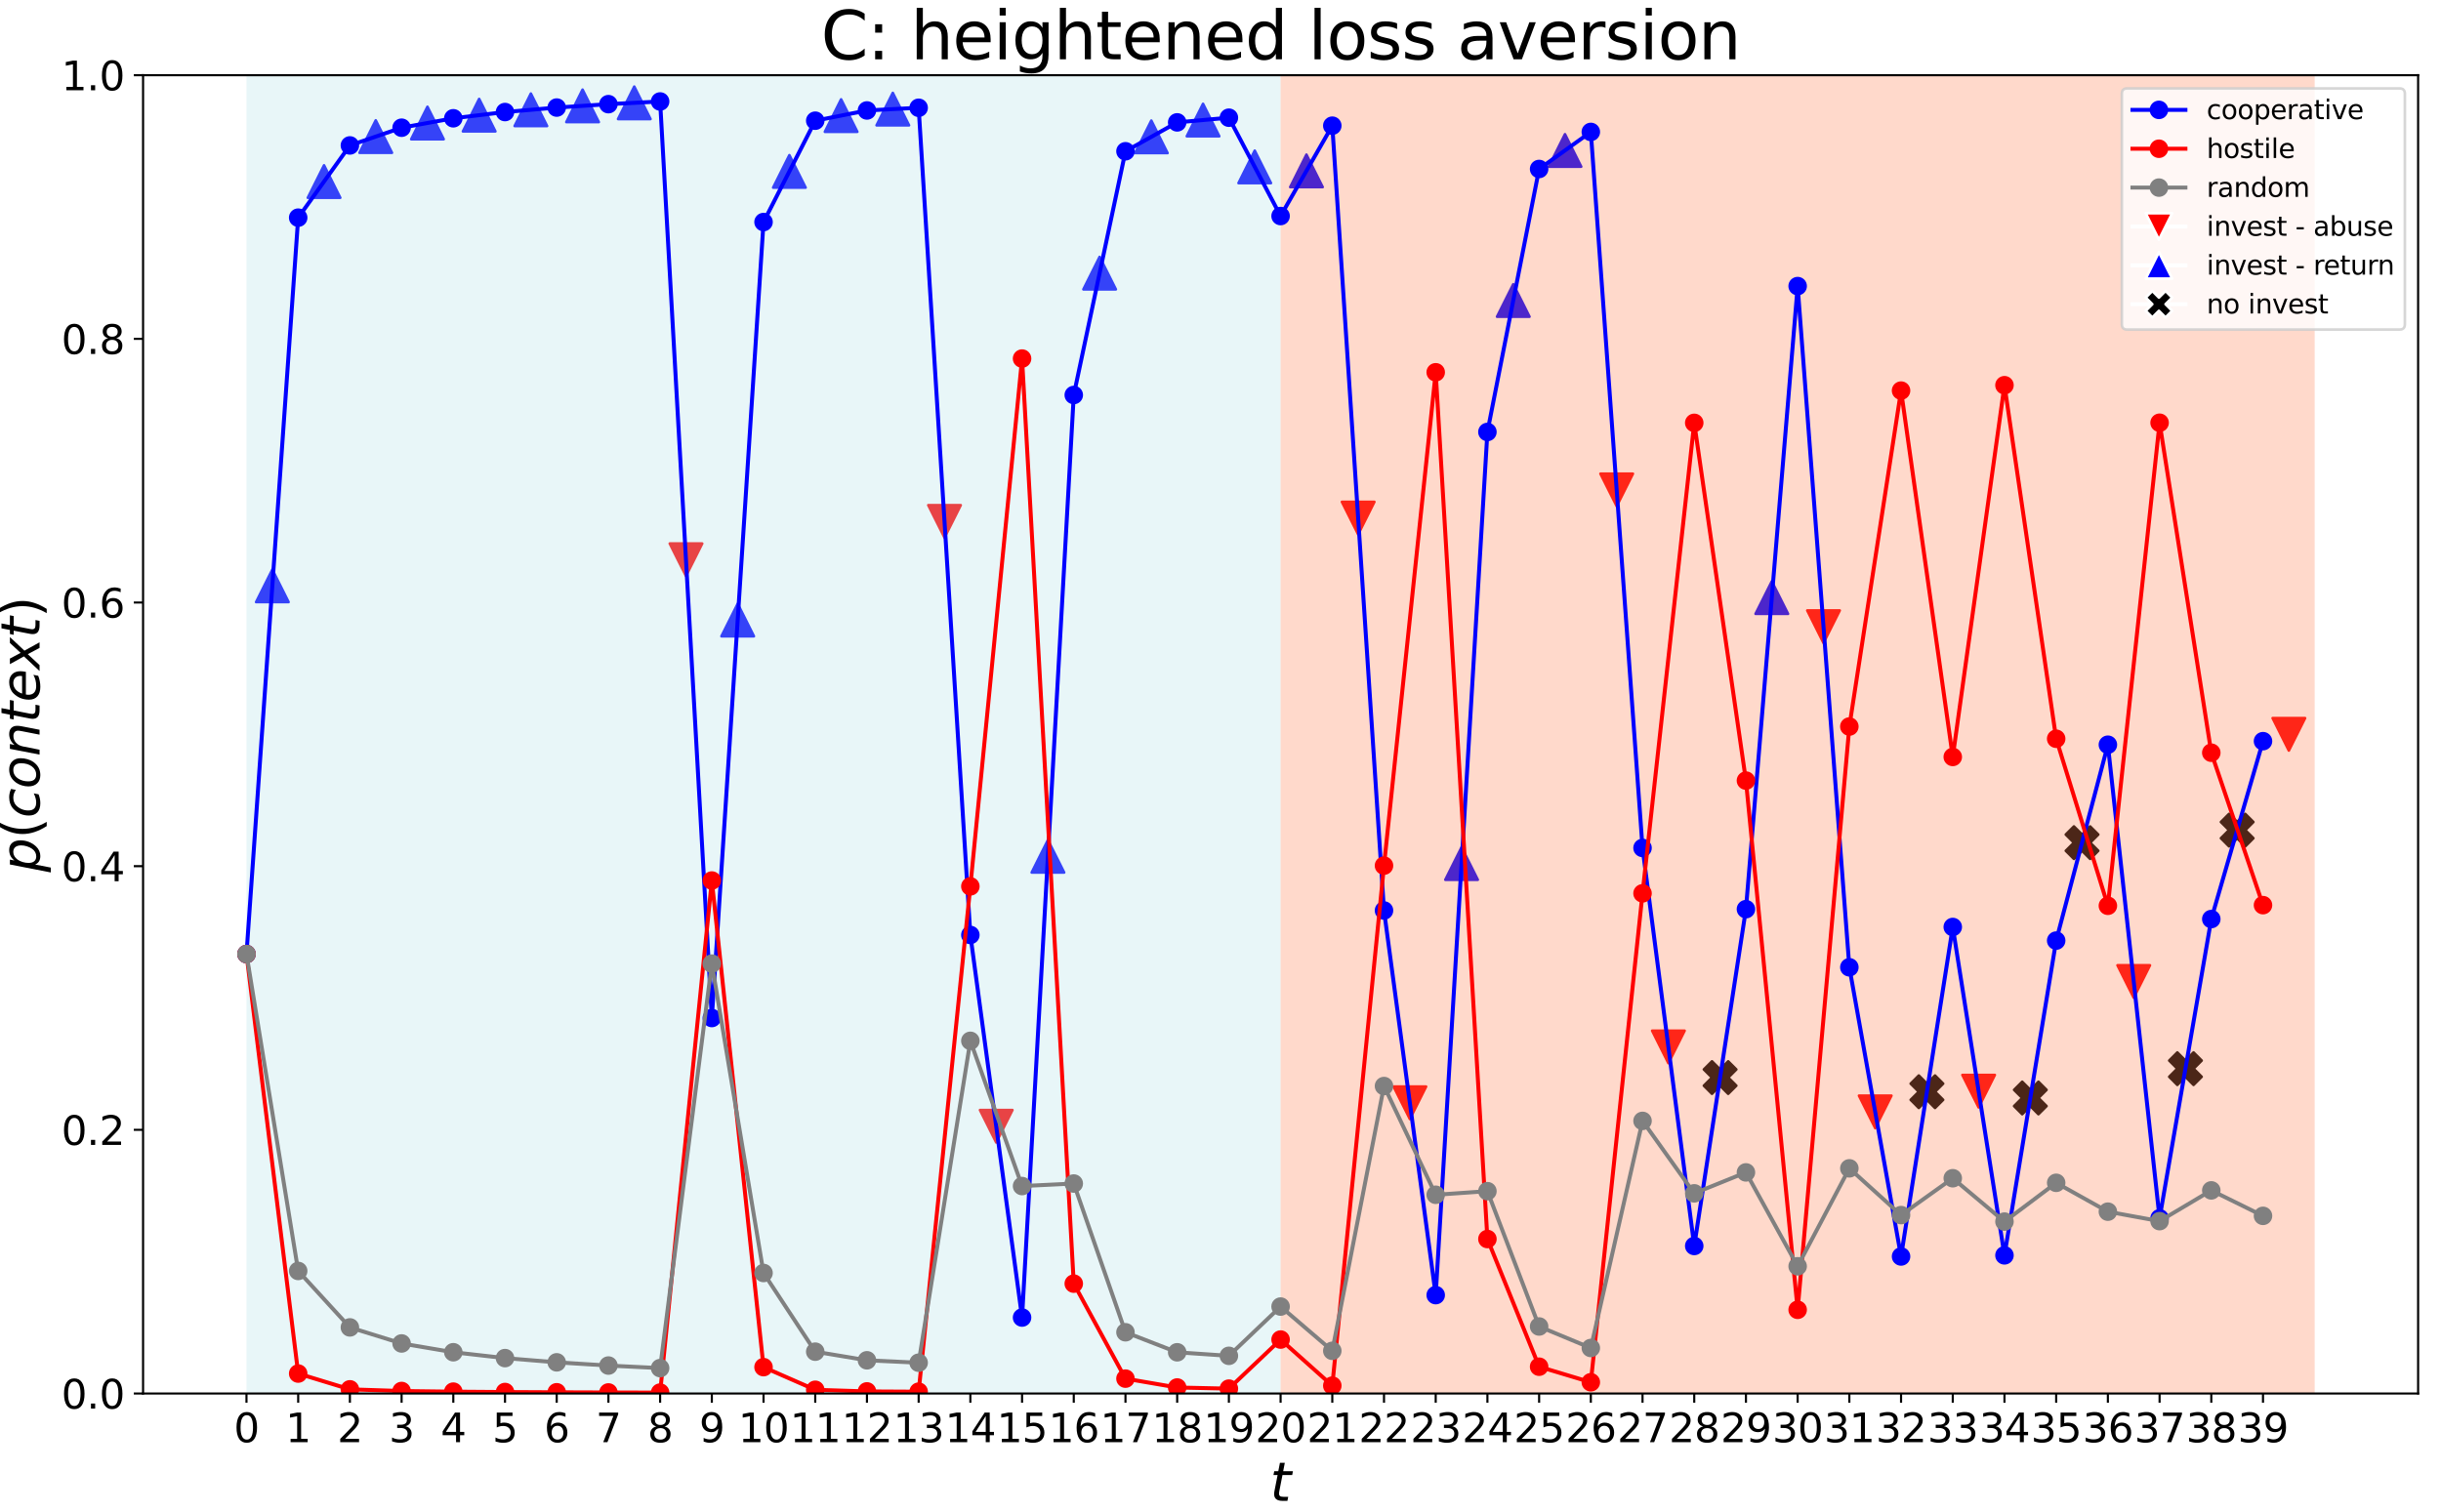 <?xml version="1.0" encoding="utf-8" standalone="no"?>
<!DOCTYPE svg PUBLIC "-//W3C//DTD SVG 1.1//EN"
  "http://www.w3.org/Graphics/SVG/1.1/DTD/svg11.dtd">
<svg height="570.96pt" version="1.1" viewBox="0 0 921.6 570.96" width="921.6pt" xmlns="http://www.w3.org/2000/svg" xmlns:xlink="http://www.w3.org/1999/xlink">
 <defs>
  <style type="text/css">*{stroke-linecap:butt;stroke-linejoin:round;}</style>
 </defs>
 <g id="figure_1">
  <g id="patch_1">
   <path d="M 0 570.96 
L 921.6 570.96 
L 921.6 0 
L 0 0 
z
" style="fill:#ffffff;"/>
  </g>
  <g id="axes_1">
   <g id="patch_2">
    <path d="M 54.016 526.267 
L 912.96 526.267 
L 912.96 28.396 
L 54.016 28.396 
z
" style="fill:#ffffff;"/>
   </g>
   <g id="PathCollection_1">
    <path clip-path="url(#p61a89bcecd)" d="M 102.82 215.133 
L 96.696 227.38 
L 108.943 227.38 
z
" style="fill:#0000ff;stroke:#0000ff;"/>
    <path clip-path="url(#p61a89bcecd)" d="M 122.341 62.44 
L 116.217 74.687 
L 128.465 74.687 
z
" style="fill:#0000ff;stroke:#0000ff;"/>
    <path clip-path="url(#p61a89bcecd)" d="M 141.863 45.454 
L 135.739 57.701 
L 147.986 57.701 
z
" style="fill:#0000ff;stroke:#0000ff;"/>
    <path clip-path="url(#p61a89bcecd)" d="M 161.384 40.328 
L 155.26 52.575 
L 167.508 52.575 
z
" style="fill:#0000ff;stroke:#0000ff;"/>
    <path clip-path="url(#p61a89bcecd)" d="M 180.905 37.37 
L 174.782 49.617 
L 187.029 49.617 
z
" style="fill:#0000ff;stroke:#0000ff;"/>
    <path clip-path="url(#p61a89bcecd)" d="M 200.427 35.345 
L 194.303 47.592 
L 206.551 47.592 
z
" style="fill:#0000ff;stroke:#0000ff;"/>
    <path clip-path="url(#p61a89bcecd)" d="M 219.948 33.855 
L 213.825 46.103 
L 226.072 46.103 
z
" style="fill:#0000ff;stroke:#0000ff;"/>
    <path clip-path="url(#p61a89bcecd)" d="M 239.47 32.708 
L 233.346 44.956 
L 245.594 44.956 
z
" style="fill:#0000ff;stroke:#0000ff;"/>
    <path clip-path="url(#p61a89bcecd)" d="M 258.991 217.52 
L 265.115 205.273 
L 252.868 205.273 
z
" style="fill:#ff0000;stroke:#ff0000;"/>
    <path clip-path="url(#p61a89bcecd)" d="M 278.513 228.039 
L 272.389 240.286 
L 284.636 240.286 
z
" style="fill:#0000ff;stroke:#0000ff;"/>
    <path clip-path="url(#p61a89bcecd)" d="M 298.034 58.599 
L 291.91 70.846 
L 304.158 70.846 
z
" style="fill:#0000ff;stroke:#0000ff;"/>
    <path clip-path="url(#p61a89bcecd)" d="M 317.556 37.528 
L 311.432 49.775 
L 323.679 49.775 
z
" style="fill:#0000ff;stroke:#0000ff;"/>
    <path clip-path="url(#p61a89bcecd)" d="M 337.077 35.086 
L 330.953 47.333 
L 343.201 47.333 
z
" style="fill:#0000ff;stroke:#0000ff;"/>
    <path clip-path="url(#p61a89bcecd)" d="M 356.599 203.027 
L 362.722 190.78 
L 350.475 190.78 
z
" style="fill:#ff0000;stroke:#ff0000;"/>
    <path clip-path="url(#p61a89bcecd)" d="M 376.12 431.467 
L 382.244 419.219 
L 369.996 419.219 
z
" style="fill:#ff0000;stroke:#ff0000;"/>
    <path clip-path="url(#p61a89bcecd)" d="M 395.641 317.257 
L 389.518 329.504 
L 401.765 329.504 
z
" style="fill:#0000ff;stroke:#0000ff;"/>
    <path clip-path="url(#p61a89bcecd)" d="M 415.163 97.03 
L 409.039 109.278 
L 421.287 109.278 
z
" style="fill:#0000ff;stroke:#0000ff;"/>
    <path clip-path="url(#p61a89bcecd)" d="M 434.684 45.55 
L 428.561 57.797 
L 440.808 57.797 
z
" style="fill:#0000ff;stroke:#0000ff;"/>
    <path clip-path="url(#p61a89bcecd)" d="M 454.206 39.212 
L 448.082 51.459 
L 460.33 51.459 
z
" style="fill:#0000ff;stroke:#0000ff;"/>
    <path clip-path="url(#p61a89bcecd)" d="M 473.727 56.898 
L 467.604 69.146 
L 479.851 69.146 
z
" style="fill:#0000ff;stroke:#0000ff;"/>
    <path clip-path="url(#p61a89bcecd)" d="M 493.249 58.405 
L 487.125 70.653 
L 499.372 70.653 
z
" style="fill:#0000ff;stroke:#0000ff;"/>
    <path clip-path="url(#p61a89bcecd)" d="M 512.77 201.787 
L 518.894 189.539 
L 506.646 189.539 
z
" style="fill:#ff0000;stroke:#ff0000;"/>
    <path clip-path="url(#p61a89bcecd)" d="M 532.292 422.609 
L 538.415 410.361 
L 526.168 410.361 
z
" style="fill:#ff0000;stroke:#ff0000;"/>
    <path clip-path="url(#p61a89bcecd)" d="M 551.813 320 
L 545.689 332.248 
L 557.937 332.248 
z
" style="fill:#0000ff;stroke:#0000ff;"/>
    <path clip-path="url(#p61a89bcecd)" d="M 571.335 107.353 
L 565.211 119.601 
L 577.458 119.601 
z
" style="fill:#0000ff;stroke:#0000ff;"/>
    <path clip-path="url(#p61a89bcecd)" d="M 590.856 50.698 
L 584.732 62.945 
L 596.98 62.945 
z
" style="fill:#0000ff;stroke:#0000ff;"/>
    <path clip-path="url(#p61a89bcecd)" d="M 610.377 191.152 
L 616.501 178.904 
L 604.254 178.904 
z
" style="fill:#ff0000;stroke:#ff0000;"/>
    <path clip-path="url(#p61a89bcecd)" d="M 629.899 401.515 
L 636.023 389.267 
L 623.775 389.267 
z
" style="fill:#ff0000;stroke:#ff0000;"/>
    <path clip-path="url(#p61a89bcecd)" d="M 646.359 413.079 
L 649.42 410.017 
L 652.482 413.079 
L 655.544 410.017 
L 652.482 406.955 
L 655.544 403.893 
L 652.482 400.831 
L 649.42 403.893 
L 646.359 400.831 
L 643.297 403.893 
L 646.359 406.955 
L 643.297 410.017 
z
" style="stroke:#000000;"/>
    <path clip-path="url(#p61a89bcecd)" d="M 668.942 219.579 
L 662.818 231.826 
L 675.066 231.826 
z
" style="fill:#0000ff;stroke:#0000ff;"/>
    <path clip-path="url(#p61a89bcecd)" d="M 688.463 242.802 
L 694.587 230.554 
L 682.34 230.554 
z
" style="fill:#ff0000;stroke:#ff0000;"/>
    <path clip-path="url(#p61a89bcecd)" d="M 707.985 426.039 
L 714.108 413.791 
L 701.861 413.791 
z
" style="fill:#ff0000;stroke:#ff0000;"/>
    <path clip-path="url(#p61a89bcecd)" d="M 724.444 418.429 
L 727.506 415.367 
L 730.568 418.429 
L 733.63 415.367 
L 730.568 412.305 
L 733.63 409.243 
L 730.568 406.181 
L 727.506 409.243 
L 724.444 406.181 
L 721.382 409.243 
L 724.444 412.305 
L 721.382 415.367 
z
" style="stroke:#000000;"/>
    <path clip-path="url(#p61a89bcecd)" d="M 747.028 418.215 
L 753.151 405.968 
L 740.904 405.968 
z
" style="fill:#ff0000;stroke:#ff0000;"/>
    <path clip-path="url(#p61a89bcecd)" d="M 763.487 420.785 
L 766.549 417.723 
L 769.611 420.785 
L 772.673 417.723 
L 769.611 414.661 
L 772.673 411.599 
L 769.611 408.537 
L 766.549 411.599 
L 763.487 408.537 
L 760.425 411.599 
L 763.487 414.661 
L 760.425 417.723 
z
" style="stroke:#000000;"/>
    <path clip-path="url(#p61a89bcecd)" d="M 783.009 324.364 
L 786.071 321.302 
L 789.132 324.364 
L 792.194 321.302 
L 789.132 318.241 
L 792.194 315.179 
L 789.132 312.117 
L 786.071 315.179 
L 783.009 312.117 
L 779.947 315.179 
L 783.009 318.241 
L 779.947 321.302 
z
" style="stroke:#000000;"/>
    <path clip-path="url(#p61a89bcecd)" d="M 805.592 376.801 
L 811.716 364.553 
L 799.468 364.553 
z
" style="fill:#ff0000;stroke:#ff0000;"/>
    <path clip-path="url(#p61a89bcecd)" d="M 822.052 409.72 
L 825.113 406.658 
L 828.175 409.72 
L 831.237 406.658 
L 828.175 403.596 
L 831.237 400.534 
L 828.175 397.472 
L 825.113 400.534 
L 822.052 397.472 
L 818.99 400.534 
L 822.052 403.596 
L 818.99 406.658 
z
" style="stroke:#000000;"/>
    <path clip-path="url(#p61a89bcecd)" d="M 841.573 319.626 
L 844.635 316.564 
L 847.697 319.626 
L 850.759 316.564 
L 847.697 313.502 
L 850.759 310.44 
L 847.697 307.378 
L 844.635 310.44 
L 841.573 307.378 
L 838.511 310.44 
L 841.573 313.502 
L 838.511 316.564 
z
" style="stroke:#000000;"/>
    <path clip-path="url(#p61a89bcecd)" d="M 864.156 283.455 
L 870.28 271.207 
L 858.033 271.207 
z
" style="fill:#ff0000;stroke:#ff0000;"/>
   </g>
   <g id="patch_3">
    <path clip-path="url(#p61a89bcecd)" d="M 93.059 526.267 
L 93.059 28.396 
L 483.488 28.396 
L 483.488 526.267 
z
" style="fill:#b0e0e6;opacity:0.3;"/>
   </g>
   <g id="patch_4">
    <path clip-path="url(#p61a89bcecd)" d="M 483.488 526.267 
L 483.488 28.396 
L 873.917 28.396 
L 873.917 526.267 
z
" style="fill:#ff7f50;opacity:0.3;"/>
   </g>
   <g id="matplotlib.axis_1">
    <g id="xtick_1">
     <g id="line2d_1">
      <defs>
       <path d="M 0 0 
L 0 3.5 
" id="m6ddb161fce" style="stroke:#000000;stroke-width:0.8;"/>
      </defs>
      <g>
       <use style="stroke:#000000;stroke-width:0.8;" x="93.059" xlink:href="#m6ddb161fce" y="526.267"/>
      </g>
     </g>
     <g id="text_1">
      <!-- 0 -->
      <g transform="translate(88.287 544.664)scale(0.15 -0.15)">
       <defs>
        <path d="M 2034 4250 
Q 1547 4250 1301 3770 
Q 1056 3291 1056 2328 
Q 1056 1369 1301 889 
Q 1547 409 2034 409 
Q 2525 409 2770 889 
Q 3016 1369 3016 2328 
Q 3016 3291 2770 3770 
Q 2525 4250 2034 4250 
z
M 2034 4750 
Q 2819 4750 3233 4129 
Q 3647 3509 3647 2328 
Q 3647 1150 3233 529 
Q 2819 -91 2034 -91 
Q 1250 -91 836 529 
Q 422 1150 422 2328 
Q 422 3509 836 4129 
Q 1250 4750 2034 4750 
z
" id="DejaVuSans-30" transform="scale(0.016)"/>
       </defs>
       <use xlink:href="#DejaVuSans-30"/>
      </g>
     </g>
    </g>
    <g id="xtick_2">
     <g id="line2d_2">
      <g>
       <use style="stroke:#000000;stroke-width:0.8;" x="112.58" xlink:href="#m6ddb161fce" y="526.267"/>
      </g>
     </g>
     <g id="text_2">
      <!-- 1 -->
      <g transform="translate(107.808 544.664)scale(0.15 -0.15)">
       <defs>
        <path d="M 794 531 
L 1825 531 
L 1825 4091 
L 703 3866 
L 703 4441 
L 1819 4666 
L 2450 4666 
L 2450 531 
L 3481 531 
L 3481 0 
L 794 0 
L 794 531 
z
" id="DejaVuSans-31" transform="scale(0.016)"/>
       </defs>
       <use xlink:href="#DejaVuSans-31"/>
      </g>
     </g>
    </g>
    <g id="xtick_3">
     <g id="line2d_3">
      <g>
       <use style="stroke:#000000;stroke-width:0.8;" x="132.102" xlink:href="#m6ddb161fce" y="526.267"/>
      </g>
     </g>
     <g id="text_3">
      <!-- 2 -->
      <g transform="translate(127.33 544.664)scale(0.15 -0.15)">
       <defs>
        <path d="M 1228 531 
L 3431 531 
L 3431 0 
L 469 0 
L 469 531 
Q 828 903 1448 1529 
Q 2069 2156 2228 2338 
Q 2531 2678 2651 2914 
Q 2772 3150 2772 3378 
Q 2772 3750 2511 3984 
Q 2250 4219 1831 4219 
Q 1534 4219 1204 4116 
Q 875 4013 500 3803 
L 500 4441 
Q 881 4594 1212 4672 
Q 1544 4750 1819 4750 
Q 2544 4750 2975 4387 
Q 3406 4025 3406 3419 
Q 3406 3131 3298 2873 
Q 3191 2616 2906 2266 
Q 2828 2175 2409 1742 
Q 1991 1309 1228 531 
z
" id="DejaVuSans-32" transform="scale(0.016)"/>
       </defs>
       <use xlink:href="#DejaVuSans-32"/>
      </g>
     </g>
    </g>
    <g id="xtick_4">
     <g id="line2d_4">
      <g>
       <use style="stroke:#000000;stroke-width:0.8;" x="151.623" xlink:href="#m6ddb161fce" y="526.267"/>
      </g>
     </g>
     <g id="text_4">
      <!-- 3 -->
      <g transform="translate(146.851 544.664)scale(0.15 -0.15)">
       <defs>
        <path d="M 2597 2516 
Q 3050 2419 3304 2112 
Q 3559 1806 3559 1356 
Q 3559 666 3084 287 
Q 2609 -91 1734 -91 
Q 1441 -91 1130 -33 
Q 819 25 488 141 
L 488 750 
Q 750 597 1062 519 
Q 1375 441 1716 441 
Q 2309 441 2620 675 
Q 2931 909 2931 1356 
Q 2931 1769 2642 2001 
Q 2353 2234 1838 2234 
L 1294 2234 
L 1294 2753 
L 1863 2753 
Q 2328 2753 2575 2939 
Q 2822 3125 2822 3475 
Q 2822 3834 2567 4026 
Q 2313 4219 1838 4219 
Q 1578 4219 1281 4162 
Q 984 4106 628 3988 
L 628 4550 
Q 988 4650 1302 4700 
Q 1616 4750 1894 4750 
Q 2613 4750 3031 4423 
Q 3450 4097 3450 3541 
Q 3450 3153 3228 2886 
Q 3006 2619 2597 2516 
z
" id="DejaVuSans-33" transform="scale(0.016)"/>
       </defs>
       <use xlink:href="#DejaVuSans-33"/>
      </g>
     </g>
    </g>
    <g id="xtick_5">
     <g id="line2d_5">
      <g>
       <use style="stroke:#000000;stroke-width:0.8;" x="171.145" xlink:href="#m6ddb161fce" y="526.267"/>
      </g>
     </g>
     <g id="text_5">
      <!-- 4 -->
      <g transform="translate(166.373 544.664)scale(0.15 -0.15)">
       <defs>
        <path d="M 2419 4116 
L 825 1625 
L 2419 1625 
L 2419 4116 
z
M 2253 4666 
L 3047 4666 
L 3047 1625 
L 3713 1625 
L 3713 1100 
L 3047 1100 
L 3047 0 
L 2419 0 
L 2419 1100 
L 313 1100 
L 313 1709 
L 2253 4666 
z
" id="DejaVuSans-34" transform="scale(0.016)"/>
       </defs>
       <use xlink:href="#DejaVuSans-34"/>
      </g>
     </g>
    </g>
    <g id="xtick_6">
     <g id="line2d_6">
      <g>
       <use style="stroke:#000000;stroke-width:0.8;" x="190.666" xlink:href="#m6ddb161fce" y="526.267"/>
      </g>
     </g>
     <g id="text_6">
      <!-- 5 -->
      <g transform="translate(185.894 544.664)scale(0.15 -0.15)">
       <defs>
        <path d="M 691 4666 
L 3169 4666 
L 3169 4134 
L 1269 4134 
L 1269 2991 
Q 1406 3038 1543 3061 
Q 1681 3084 1819 3084 
Q 2600 3084 3056 2656 
Q 3513 2228 3513 1497 
Q 3513 744 3044 326 
Q 2575 -91 1722 -91 
Q 1428 -91 1123 -41 
Q 819 9 494 109 
L 494 744 
Q 775 591 1075 516 
Q 1375 441 1709 441 
Q 2250 441 2565 725 
Q 2881 1009 2881 1497 
Q 2881 1984 2565 2268 
Q 2250 2553 1709 2553 
Q 1456 2553 1204 2497 
Q 953 2441 691 2322 
L 691 4666 
z
" id="DejaVuSans-35" transform="scale(0.016)"/>
       </defs>
       <use xlink:href="#DejaVuSans-35"/>
      </g>
     </g>
    </g>
    <g id="xtick_7">
     <g id="line2d_7">
      <g>
       <use style="stroke:#000000;stroke-width:0.8;" x="210.188" xlink:href="#m6ddb161fce" y="526.267"/>
      </g>
     </g>
     <g id="text_7">
      <!-- 6 -->
      <g transform="translate(205.416 544.664)scale(0.15 -0.15)">
       <defs>
        <path d="M 2113 2584 
Q 1688 2584 1439 2293 
Q 1191 2003 1191 1497 
Q 1191 994 1439 701 
Q 1688 409 2113 409 
Q 2538 409 2786 701 
Q 3034 994 3034 1497 
Q 3034 2003 2786 2293 
Q 2538 2584 2113 2584 
z
M 3366 4563 
L 3366 3988 
Q 3128 4100 2886 4159 
Q 2644 4219 2406 4219 
Q 1781 4219 1451 3797 
Q 1122 3375 1075 2522 
Q 1259 2794 1537 2939 
Q 1816 3084 2150 3084 
Q 2853 3084 3261 2657 
Q 3669 2231 3669 1497 
Q 3669 778 3244 343 
Q 2819 -91 2113 -91 
Q 1303 -91 875 529 
Q 447 1150 447 2328 
Q 447 3434 972 4092 
Q 1497 4750 2381 4750 
Q 2619 4750 2861 4703 
Q 3103 4656 3366 4563 
z
" id="DejaVuSans-36" transform="scale(0.016)"/>
       </defs>
       <use xlink:href="#DejaVuSans-36"/>
      </g>
     </g>
    </g>
    <g id="xtick_8">
     <g id="line2d_8">
      <g>
       <use style="stroke:#000000;stroke-width:0.8;" x="229.709" xlink:href="#m6ddb161fce" y="526.267"/>
      </g>
     </g>
     <g id="text_8">
      <!-- 7 -->
      <g transform="translate(224.937 544.664)scale(0.15 -0.15)">
       <defs>
        <path d="M 525 4666 
L 3525 4666 
L 3525 4397 
L 1831 0 
L 1172 0 
L 2766 4134 
L 525 4134 
L 525 4666 
z
" id="DejaVuSans-37" transform="scale(0.016)"/>
       </defs>
       <use xlink:href="#DejaVuSans-37"/>
      </g>
     </g>
    </g>
    <g id="xtick_9">
     <g id="line2d_9">
      <g>
       <use style="stroke:#000000;stroke-width:0.8;" x="249.231" xlink:href="#m6ddb161fce" y="526.267"/>
      </g>
     </g>
     <g id="text_9">
      <!-- 8 -->
      <g transform="translate(244.459 544.664)scale(0.15 -0.15)">
       <defs>
        <path d="M 2034 2216 
Q 1584 2216 1326 1975 
Q 1069 1734 1069 1313 
Q 1069 891 1326 650 
Q 1584 409 2034 409 
Q 2484 409 2743 651 
Q 3003 894 3003 1313 
Q 3003 1734 2745 1975 
Q 2488 2216 2034 2216 
z
M 1403 2484 
Q 997 2584 770 2862 
Q 544 3141 544 3541 
Q 544 4100 942 4425 
Q 1341 4750 2034 4750 
Q 2731 4750 3128 4425 
Q 3525 4100 3525 3541 
Q 3525 3141 3298 2862 
Q 3072 2584 2669 2484 
Q 3125 2378 3379 2068 
Q 3634 1759 3634 1313 
Q 3634 634 3220 271 
Q 2806 -91 2034 -91 
Q 1263 -91 848 271 
Q 434 634 434 1313 
Q 434 1759 690 2068 
Q 947 2378 1403 2484 
z
M 1172 3481 
Q 1172 3119 1398 2916 
Q 1625 2713 2034 2713 
Q 2441 2713 2670 2916 
Q 2900 3119 2900 3481 
Q 2900 3844 2670 4047 
Q 2441 4250 2034 4250 
Q 1625 4250 1398 4047 
Q 1172 3844 1172 3481 
z
" id="DejaVuSans-38" transform="scale(0.016)"/>
       </defs>
       <use xlink:href="#DejaVuSans-38"/>
      </g>
     </g>
    </g>
    <g id="xtick_10">
     <g id="line2d_10">
      <g>
       <use style="stroke:#000000;stroke-width:0.8;" x="268.752" xlink:href="#m6ddb161fce" y="526.267"/>
      </g>
     </g>
     <g id="text_10">
      <!-- 9 -->
      <g transform="translate(263.98 544.664)scale(0.15 -0.15)">
       <defs>
        <path d="M 703 97 
L 703 672 
Q 941 559 1184 500 
Q 1428 441 1663 441 
Q 2288 441 2617 861 
Q 2947 1281 2994 2138 
Q 2813 1869 2534 1725 
Q 2256 1581 1919 1581 
Q 1219 1581 811 2004 
Q 403 2428 403 3163 
Q 403 3881 828 4315 
Q 1253 4750 1959 4750 
Q 2769 4750 3195 4129 
Q 3622 3509 3622 2328 
Q 3622 1225 3098 567 
Q 2575 -91 1691 -91 
Q 1453 -91 1209 -44 
Q 966 3 703 97 
z
M 1959 2075 
Q 2384 2075 2632 2365 
Q 2881 2656 2881 3163 
Q 2881 3666 2632 3958 
Q 2384 4250 1959 4250 
Q 1534 4250 1286 3958 
Q 1038 3666 1038 3163 
Q 1038 2656 1286 2365 
Q 1534 2075 1959 2075 
z
" id="DejaVuSans-39" transform="scale(0.016)"/>
       </defs>
       <use xlink:href="#DejaVuSans-39"/>
      </g>
     </g>
    </g>
    <g id="xtick_11">
     <g id="line2d_11">
      <g>
       <use style="stroke:#000000;stroke-width:0.8;" x="288.273" xlink:href="#m6ddb161fce" y="526.267"/>
      </g>
     </g>
     <g id="text_11">
      <!-- 10 -->
      <g transform="translate(278.73 544.664)scale(0.15 -0.15)">
       <use xlink:href="#DejaVuSans-31"/>
       <use x="63.623" xlink:href="#DejaVuSans-30"/>
      </g>
     </g>
    </g>
    <g id="xtick_12">
     <g id="line2d_12">
      <g>
       <use style="stroke:#000000;stroke-width:0.8;" x="307.795" xlink:href="#m6ddb161fce" y="526.267"/>
      </g>
     </g>
     <g id="text_12">
      <!-- 11 -->
      <g transform="translate(298.251 544.664)scale(0.15 -0.15)">
       <use xlink:href="#DejaVuSans-31"/>
       <use x="63.623" xlink:href="#DejaVuSans-31"/>
      </g>
     </g>
    </g>
    <g id="xtick_13">
     <g id="line2d_13">
      <g>
       <use style="stroke:#000000;stroke-width:0.8;" x="327.316" xlink:href="#m6ddb161fce" y="526.267"/>
      </g>
     </g>
     <g id="text_13">
      <!-- 12 -->
      <g transform="translate(317.773 544.664)scale(0.15 -0.15)">
       <use xlink:href="#DejaVuSans-31"/>
       <use x="63.623" xlink:href="#DejaVuSans-32"/>
      </g>
     </g>
    </g>
    <g id="xtick_14">
     <g id="line2d_14">
      <g>
       <use style="stroke:#000000;stroke-width:0.8;" x="346.838" xlink:href="#m6ddb161fce" y="526.267"/>
      </g>
     </g>
     <g id="text_14">
      <!-- 13 -->
      <g transform="translate(337.294 544.664)scale(0.15 -0.15)">
       <use xlink:href="#DejaVuSans-31"/>
       <use x="63.623" xlink:href="#DejaVuSans-33"/>
      </g>
     </g>
    </g>
    <g id="xtick_15">
     <g id="line2d_15">
      <g>
       <use style="stroke:#000000;stroke-width:0.8;" x="366.359" xlink:href="#m6ddb161fce" y="526.267"/>
      </g>
     </g>
     <g id="text_15">
      <!-- 14 -->
      <g transform="translate(356.816 544.664)scale(0.15 -0.15)">
       <use xlink:href="#DejaVuSans-31"/>
       <use x="63.623" xlink:href="#DejaVuSans-34"/>
      </g>
     </g>
    </g>
    <g id="xtick_16">
     <g id="line2d_16">
      <g>
       <use style="stroke:#000000;stroke-width:0.8;" x="385.881" xlink:href="#m6ddb161fce" y="526.267"/>
      </g>
     </g>
     <g id="text_16">
      <!-- 15 -->
      <g transform="translate(376.337 544.664)scale(0.15 -0.15)">
       <use xlink:href="#DejaVuSans-31"/>
       <use x="63.623" xlink:href="#DejaVuSans-35"/>
      </g>
     </g>
    </g>
    <g id="xtick_17">
     <g id="line2d_17">
      <g>
       <use style="stroke:#000000;stroke-width:0.8;" x="405.402" xlink:href="#m6ddb161fce" y="526.267"/>
      </g>
     </g>
     <g id="text_17">
      <!-- 16 -->
      <g transform="translate(395.858 544.664)scale(0.15 -0.15)">
       <use xlink:href="#DejaVuSans-31"/>
       <use x="63.623" xlink:href="#DejaVuSans-36"/>
      </g>
     </g>
    </g>
    <g id="xtick_18">
     <g id="line2d_18">
      <g>
       <use style="stroke:#000000;stroke-width:0.8;" x="424.924" xlink:href="#m6ddb161fce" y="526.267"/>
      </g>
     </g>
     <g id="text_18">
      <!-- 17 -->
      <g transform="translate(415.38 544.664)scale(0.15 -0.15)">
       <use xlink:href="#DejaVuSans-31"/>
       <use x="63.623" xlink:href="#DejaVuSans-37"/>
      </g>
     </g>
    </g>
    <g id="xtick_19">
     <g id="line2d_19">
      <g>
       <use style="stroke:#000000;stroke-width:0.8;" x="444.445" xlink:href="#m6ddb161fce" y="526.267"/>
      </g>
     </g>
     <g id="text_19">
      <!-- 18 -->
      <g transform="translate(434.901 544.664)scale(0.15 -0.15)">
       <use xlink:href="#DejaVuSans-31"/>
       <use x="63.623" xlink:href="#DejaVuSans-38"/>
      </g>
     </g>
    </g>
    <g id="xtick_20">
     <g id="line2d_20">
      <g>
       <use style="stroke:#000000;stroke-width:0.8;" x="463.967" xlink:href="#m6ddb161fce" y="526.267"/>
      </g>
     </g>
     <g id="text_20">
      <!-- 19 -->
      <g transform="translate(454.423 544.664)scale(0.15 -0.15)">
       <use xlink:href="#DejaVuSans-31"/>
       <use x="63.623" xlink:href="#DejaVuSans-39"/>
      </g>
     </g>
    </g>
    <g id="xtick_21">
     <g id="line2d_21">
      <g>
       <use style="stroke:#000000;stroke-width:0.8;" x="483.488" xlink:href="#m6ddb161fce" y="526.267"/>
      </g>
     </g>
     <g id="text_21">
      <!-- 20 -->
      <g transform="translate(473.944 544.664)scale(0.15 -0.15)">
       <use xlink:href="#DejaVuSans-32"/>
       <use x="63.623" xlink:href="#DejaVuSans-30"/>
      </g>
     </g>
    </g>
    <g id="xtick_22">
     <g id="line2d_22">
      <g>
       <use style="stroke:#000000;stroke-width:0.8;" x="503.009" xlink:href="#m6ddb161fce" y="526.267"/>
      </g>
     </g>
     <g id="text_22">
      <!-- 21 -->
      <g transform="translate(493.466 544.664)scale(0.15 -0.15)">
       <use xlink:href="#DejaVuSans-32"/>
       <use x="63.623" xlink:href="#DejaVuSans-31"/>
      </g>
     </g>
    </g>
    <g id="xtick_23">
     <g id="line2d_23">
      <g>
       <use style="stroke:#000000;stroke-width:0.8;" x="522.531" xlink:href="#m6ddb161fce" y="526.267"/>
      </g>
     </g>
     <g id="text_23">
      <!-- 22 -->
      <g transform="translate(512.987 544.664)scale(0.15 -0.15)">
       <use xlink:href="#DejaVuSans-32"/>
       <use x="63.623" xlink:href="#DejaVuSans-32"/>
      </g>
     </g>
    </g>
    <g id="xtick_24">
     <g id="line2d_24">
      <g>
       <use style="stroke:#000000;stroke-width:0.8;" x="542.052" xlink:href="#m6ddb161fce" y="526.267"/>
      </g>
     </g>
     <g id="text_24">
      <!-- 23 -->
      <g transform="translate(532.509 544.664)scale(0.15 -0.15)">
       <use xlink:href="#DejaVuSans-32"/>
       <use x="63.623" xlink:href="#DejaVuSans-33"/>
      </g>
     </g>
    </g>
    <g id="xtick_25">
     <g id="line2d_25">
      <g>
       <use style="stroke:#000000;stroke-width:0.8;" x="561.574" xlink:href="#m6ddb161fce" y="526.267"/>
      </g>
     </g>
     <g id="text_25">
      <!-- 24 -->
      <g transform="translate(552.03 544.664)scale(0.15 -0.15)">
       <use xlink:href="#DejaVuSans-32"/>
       <use x="63.623" xlink:href="#DejaVuSans-34"/>
      </g>
     </g>
    </g>
    <g id="xtick_26">
     <g id="line2d_26">
      <g>
       <use style="stroke:#000000;stroke-width:0.8;" x="581.095" xlink:href="#m6ddb161fce" y="526.267"/>
      </g>
     </g>
     <g id="text_26">
      <!-- 25 -->
      <g transform="translate(571.552 544.664)scale(0.15 -0.15)">
       <use xlink:href="#DejaVuSans-32"/>
       <use x="63.623" xlink:href="#DejaVuSans-35"/>
      </g>
     </g>
    </g>
    <g id="xtick_27">
     <g id="line2d_27">
      <g>
       <use style="stroke:#000000;stroke-width:0.8;" x="600.617" xlink:href="#m6ddb161fce" y="526.267"/>
      </g>
     </g>
     <g id="text_27">
      <!-- 26 -->
      <g transform="translate(591.073 544.664)scale(0.15 -0.15)">
       <use xlink:href="#DejaVuSans-32"/>
       <use x="63.623" xlink:href="#DejaVuSans-36"/>
      </g>
     </g>
    </g>
    <g id="xtick_28">
     <g id="line2d_28">
      <g>
       <use style="stroke:#000000;stroke-width:0.8;" x="620.138" xlink:href="#m6ddb161fce" y="526.267"/>
      </g>
     </g>
     <g id="text_28">
      <!-- 27 -->
      <g transform="translate(610.594 544.664)scale(0.15 -0.15)">
       <use xlink:href="#DejaVuSans-32"/>
       <use x="63.623" xlink:href="#DejaVuSans-37"/>
      </g>
     </g>
    </g>
    <g id="xtick_29">
     <g id="line2d_29">
      <g>
       <use style="stroke:#000000;stroke-width:0.8;" x="639.66" xlink:href="#m6ddb161fce" y="526.267"/>
      </g>
     </g>
     <g id="text_29">
      <!-- 28 -->
      <g transform="translate(630.116 544.664)scale(0.15 -0.15)">
       <use xlink:href="#DejaVuSans-32"/>
       <use x="63.623" xlink:href="#DejaVuSans-38"/>
      </g>
     </g>
    </g>
    <g id="xtick_30">
     <g id="line2d_30">
      <g>
       <use style="stroke:#000000;stroke-width:0.8;" x="659.181" xlink:href="#m6ddb161fce" y="526.267"/>
      </g>
     </g>
     <g id="text_30">
      <!-- 29 -->
      <g transform="translate(649.637 544.664)scale(0.15 -0.15)">
       <use xlink:href="#DejaVuSans-32"/>
       <use x="63.623" xlink:href="#DejaVuSans-39"/>
      </g>
     </g>
    </g>
    <g id="xtick_31">
     <g id="line2d_31">
      <g>
       <use style="stroke:#000000;stroke-width:0.8;" x="678.703" xlink:href="#m6ddb161fce" y="526.267"/>
      </g>
     </g>
     <g id="text_31">
      <!-- 30 -->
      <g transform="translate(669.159 544.664)scale(0.15 -0.15)">
       <use xlink:href="#DejaVuSans-33"/>
       <use x="63.623" xlink:href="#DejaVuSans-30"/>
      </g>
     </g>
    </g>
    <g id="xtick_32">
     <g id="line2d_32">
      <g>
       <use style="stroke:#000000;stroke-width:0.8;" x="698.224" xlink:href="#m6ddb161fce" y="526.267"/>
      </g>
     </g>
     <g id="text_32">
      <!-- 31 -->
      <g transform="translate(688.68 544.664)scale(0.15 -0.15)">
       <use xlink:href="#DejaVuSans-33"/>
       <use x="63.623" xlink:href="#DejaVuSans-31"/>
      </g>
     </g>
    </g>
    <g id="xtick_33">
     <g id="line2d_33">
      <g>
       <use style="stroke:#000000;stroke-width:0.8;" x="717.745" xlink:href="#m6ddb161fce" y="526.267"/>
      </g>
     </g>
     <g id="text_33">
      <!-- 32 -->
      <g transform="translate(708.202 544.664)scale(0.15 -0.15)">
       <use xlink:href="#DejaVuSans-33"/>
       <use x="63.623" xlink:href="#DejaVuSans-32"/>
      </g>
     </g>
    </g>
    <g id="xtick_34">
     <g id="line2d_34">
      <g>
       <use style="stroke:#000000;stroke-width:0.8;" x="737.267" xlink:href="#m6ddb161fce" y="526.267"/>
      </g>
     </g>
     <g id="text_34">
      <!-- 33 -->
      <g transform="translate(727.723 544.664)scale(0.15 -0.15)">
       <use xlink:href="#DejaVuSans-33"/>
       <use x="63.623" xlink:href="#DejaVuSans-33"/>
      </g>
     </g>
    </g>
    <g id="xtick_35">
     <g id="line2d_35">
      <g>
       <use style="stroke:#000000;stroke-width:0.8;" x="756.788" xlink:href="#m6ddb161fce" y="526.267"/>
      </g>
     </g>
     <g id="text_35">
      <!-- 34 -->
      <g transform="translate(747.245 544.664)scale(0.15 -0.15)">
       <use xlink:href="#DejaVuSans-33"/>
       <use x="63.623" xlink:href="#DejaVuSans-34"/>
      </g>
     </g>
    </g>
    <g id="xtick_36">
     <g id="line2d_36">
      <g>
       <use style="stroke:#000000;stroke-width:0.8;" x="776.31" xlink:href="#m6ddb161fce" y="526.267"/>
      </g>
     </g>
     <g id="text_36">
      <!-- 35 -->
      <g transform="translate(766.766 544.664)scale(0.15 -0.15)">
       <use xlink:href="#DejaVuSans-33"/>
       <use x="63.623" xlink:href="#DejaVuSans-35"/>
      </g>
     </g>
    </g>
    <g id="xtick_37">
     <g id="line2d_37">
      <g>
       <use style="stroke:#000000;stroke-width:0.8;" x="795.831" xlink:href="#m6ddb161fce" y="526.267"/>
      </g>
     </g>
     <g id="text_37">
      <!-- 36 -->
      <g transform="translate(786.288 544.664)scale(0.15 -0.15)">
       <use xlink:href="#DejaVuSans-33"/>
       <use x="63.623" xlink:href="#DejaVuSans-36"/>
      </g>
     </g>
    </g>
    <g id="xtick_38">
     <g id="line2d_38">
      <g>
       <use style="stroke:#000000;stroke-width:0.8;" x="815.353" xlink:href="#m6ddb161fce" y="526.267"/>
      </g>
     </g>
     <g id="text_38">
      <!-- 37 -->
      <g transform="translate(805.809 544.664)scale(0.15 -0.15)">
       <use xlink:href="#DejaVuSans-33"/>
       <use x="63.623" xlink:href="#DejaVuSans-37"/>
      </g>
     </g>
    </g>
    <g id="xtick_39">
     <g id="line2d_39">
      <g>
       <use style="stroke:#000000;stroke-width:0.8;" x="834.874" xlink:href="#m6ddb161fce" y="526.267"/>
      </g>
     </g>
     <g id="text_39">
      <!-- 38 -->
      <g transform="translate(825.33 544.664)scale(0.15 -0.15)">
       <use xlink:href="#DejaVuSans-33"/>
       <use x="63.623" xlink:href="#DejaVuSans-38"/>
      </g>
     </g>
    </g>
    <g id="xtick_40">
     <g id="line2d_40">
      <g>
       <use style="stroke:#000000;stroke-width:0.8;" x="854.396" xlink:href="#m6ddb161fce" y="526.267"/>
      </g>
     </g>
     <g id="text_40">
      <!-- 39 -->
      <g transform="translate(844.852 544.664)scale(0.15 -0.15)">
       <use xlink:href="#DejaVuSans-33"/>
       <use x="63.623" xlink:href="#DejaVuSans-39"/>
      </g>
     </g>
    </g>
    <g id="text_41">
     <!-- $t$ -->
     <g transform="translate(479.488 566.981)scale(0.2 -0.2)">
      <defs>
       <path d="M 2706 3500 
L 2619 3053 
L 1472 3053 
L 1100 1153 
Q 1081 1047 1072 975 
Q 1063 903 1063 863 
Q 1063 663 1183 572 
Q 1303 481 1569 481 
L 2150 481 
L 2053 0 
L 1503 0 
Q 991 0 739 200 
Q 488 400 488 806 
Q 488 878 497 964 
Q 506 1050 525 1153 
L 897 3053 
L 409 3053 
L 500 3500 
L 978 3500 
L 1172 4494 
L 1747 4494 
L 1556 3500 
L 2706 3500 
z
" id="DejaVuSans-Oblique-74" transform="scale(0.016)"/>
      </defs>
      <use transform="translate(0 0.781)" xlink:href="#DejaVuSans-Oblique-74"/>
     </g>
    </g>
   </g>
   <g id="matplotlib.axis_2">
    <g id="ytick_1">
     <g id="line2d_41">
      <defs>
       <path d="M 0 0 
L -3.5 0 
" id="mc578a9a1d2" style="stroke:#000000;stroke-width:0.8;"/>
      </defs>
      <g>
       <use style="stroke:#000000;stroke-width:0.8;" x="54.016" xlink:href="#mc578a9a1d2" y="526.267"/>
      </g>
     </g>
     <g id="text_42">
      <!-- 0.0 -->
      <g transform="translate(23.161 531.965)scale(0.15 -0.15)">
       <defs>
        <path d="M 684 794 
L 1344 794 
L 1344 0 
L 684 0 
L 684 794 
z
" id="DejaVuSans-2e" transform="scale(0.016)"/>
       </defs>
       <use xlink:href="#DejaVuSans-30"/>
       <use x="63.623" xlink:href="#DejaVuSans-2e"/>
       <use x="95.41" xlink:href="#DejaVuSans-30"/>
      </g>
     </g>
    </g>
    <g id="ytick_2">
     <g id="line2d_42">
      <g>
       <use style="stroke:#000000;stroke-width:0.8;" x="54.016" xlink:href="#mc578a9a1d2" y="426.692"/>
      </g>
     </g>
     <g id="text_43">
      <!-- 0.2 -->
      <g transform="translate(23.161 432.391)scale(0.15 -0.15)">
       <use xlink:href="#DejaVuSans-30"/>
       <use x="63.623" xlink:href="#DejaVuSans-2e"/>
       <use x="95.41" xlink:href="#DejaVuSans-32"/>
      </g>
     </g>
    </g>
    <g id="ytick_3">
     <g id="line2d_43">
      <g>
       <use style="stroke:#000000;stroke-width:0.8;" x="54.016" xlink:href="#mc578a9a1d2" y="327.118"/>
      </g>
     </g>
     <g id="text_44">
      <!-- 0.4 -->
      <g transform="translate(23.161 332.817)scale(0.15 -0.15)">
       <use xlink:href="#DejaVuSans-30"/>
       <use x="63.623" xlink:href="#DejaVuSans-2e"/>
       <use x="95.41" xlink:href="#DejaVuSans-34"/>
      </g>
     </g>
    </g>
    <g id="ytick_4">
     <g id="line2d_44">
      <g>
       <use style="stroke:#000000;stroke-width:0.8;" x="54.016" xlink:href="#mc578a9a1d2" y="227.544"/>
      </g>
     </g>
     <g id="text_45">
      <!-- 0.6 -->
      <g transform="translate(23.161 233.243)scale(0.15 -0.15)">
       <use xlink:href="#DejaVuSans-30"/>
       <use x="63.623" xlink:href="#DejaVuSans-2e"/>
       <use x="95.41" xlink:href="#DejaVuSans-36"/>
      </g>
     </g>
    </g>
    <g id="ytick_5">
     <g id="line2d_45">
      <g>
       <use style="stroke:#000000;stroke-width:0.8;" x="54.016" xlink:href="#mc578a9a1d2" y="127.97"/>
      </g>
     </g>
     <g id="text_46">
      <!-- 0.8 -->
      <g transform="translate(23.161 133.669)scale(0.15 -0.15)">
       <use xlink:href="#DejaVuSans-30"/>
       <use x="63.623" xlink:href="#DejaVuSans-2e"/>
       <use x="95.41" xlink:href="#DejaVuSans-38"/>
      </g>
     </g>
    </g>
    <g id="ytick_6">
     <g id="line2d_46">
      <g>
       <use style="stroke:#000000;stroke-width:0.8;" x="54.016" xlink:href="#mc578a9a1d2" y="28.396"/>
      </g>
     </g>
     <g id="text_47">
      <!-- 1.0 -->
      <g transform="translate(23.161 34.095)scale(0.15 -0.15)">
       <use xlink:href="#DejaVuSans-31"/>
       <use x="63.623" xlink:href="#DejaVuSans-2e"/>
       <use x="95.41" xlink:href="#DejaVuSans-30"/>
      </g>
     </g>
    </g>
    <g id="text_48">
     <!-- $p(context)$ -->
     <g transform="translate(14.961 329.431)rotate(-90)scale(0.2 -0.2)">
      <defs>
       <path d="M 3175 2156 
Q 3175 2616 2975 2859 
Q 2775 3103 2400 3103 
Q 2144 3103 1911 2972 
Q 1678 2841 1497 2591 
Q 1319 2344 1212 1994 
Q 1106 1644 1106 1300 
Q 1106 863 1306 627 
Q 1506 391 1875 391 
Q 2147 391 2380 519 
Q 2613 647 2778 891 
Q 2956 1147 3065 1494 
Q 3175 1841 3175 2156 
z
M 1394 2969 
Q 1625 3272 1939 3428 
Q 2253 3584 2638 3584 
Q 3175 3584 3472 3232 
Q 3769 2881 3769 2247 
Q 3769 1728 3584 1258 
Q 3400 788 3053 416 
Q 2822 169 2531 39 
Q 2241 -91 1919 -91 
Q 1547 -91 1294 64 
Q 1041 219 916 525 
L 556 -1331 
L -19 -1331 
L 922 3500 
L 1497 3500 
L 1394 2969 
z
" id="DejaVuSans-Oblique-70" transform="scale(0.016)"/>
       <path d="M 1984 4856 
Q 1566 4138 1362 3434 
Q 1159 2731 1159 2009 
Q 1159 1288 1364 580 
Q 1569 -128 1984 -844 
L 1484 -844 
Q 1016 -109 783 600 
Q 550 1309 550 2009 
Q 550 2706 781 3412 
Q 1013 4119 1484 4856 
L 1984 4856 
z
" id="DejaVuSans-28" transform="scale(0.016)"/>
       <path d="M 3431 3366 
L 3316 2797 
Q 3109 2947 2876 3022 
Q 2644 3097 2394 3097 
Q 2119 3097 1870 3000 
Q 1622 2903 1453 2725 
Q 1184 2453 1037 2087 
Q 891 1722 891 1331 
Q 891 859 1127 628 
Q 1363 397 1844 397 
Q 2081 397 2348 469 
Q 2616 541 2906 684 
L 2797 116 
Q 2547 13 2283 -39 
Q 2019 -91 1741 -91 
Q 1044 -91 669 257 
Q 294 606 294 1253 
Q 294 1797 489 2255 
Q 684 2713 1069 3078 
Q 1331 3328 1684 3456 
Q 2038 3584 2456 3584 
Q 2700 3584 2940 3529 
Q 3181 3475 3431 3366 
z
" id="DejaVuSans-Oblique-63" transform="scale(0.016)"/>
       <path d="M 1625 -91 
Q 1009 -91 651 289 
Q 294 669 294 1325 
Q 294 1706 417 2101 
Q 541 2497 738 2766 
Q 1047 3184 1428 3384 
Q 1809 3584 2291 3584 
Q 2888 3584 3255 3212 
Q 3622 2841 3622 2241 
Q 3622 1825 3500 1412 
Q 3378 1000 3181 728 
Q 2875 309 2494 109 
Q 2113 -91 1625 -91 
z
M 891 1344 
Q 891 869 1089 633 
Q 1288 397 1691 397 
Q 2269 397 2648 901 
Q 3028 1406 3028 2181 
Q 3028 2634 2825 2865 
Q 2622 3097 2228 3097 
Q 1903 3097 1650 2945 
Q 1397 2794 1197 2484 
Q 1050 2253 970 1956 
Q 891 1659 891 1344 
z
" id="DejaVuSans-Oblique-6f" transform="scale(0.016)"/>
       <path d="M 3566 2113 
L 3156 0 
L 2578 0 
L 2988 2091 
Q 3016 2238 3031 2350 
Q 3047 2463 3047 2528 
Q 3047 2791 2881 2937 
Q 2716 3084 2419 3084 
Q 1956 3084 1622 2776 
Q 1288 2469 1184 1941 
L 800 0 
L 225 0 
L 903 3500 
L 1478 3500 
L 1363 2950 
Q 1603 3253 1940 3418 
Q 2278 3584 2650 3584 
Q 3113 3584 3367 3334 
Q 3622 3084 3622 2631 
Q 3622 2519 3608 2391 
Q 3594 2263 3566 2113 
z
" id="DejaVuSans-Oblique-6e" transform="scale(0.016)"/>
       <path d="M 3078 2063 
Q 3088 2113 3092 2166 
Q 3097 2219 3097 2272 
Q 3097 2653 2873 2875 
Q 2650 3097 2266 3097 
Q 1838 3097 1509 2826 
Q 1181 2556 1013 2059 
L 3078 2063 
z
M 3578 1613 
L 903 1613 
Q 884 1494 878 1425 
Q 872 1356 872 1306 
Q 872 872 1139 634 
Q 1406 397 1894 397 
Q 2269 397 2603 481 
Q 2938 566 3225 728 
L 3116 159 
Q 2806 34 2476 -28 
Q 2147 -91 1806 -91 
Q 1078 -91 686 257 
Q 294 606 294 1247 
Q 294 1794 489 2264 
Q 684 2734 1063 3103 
Q 1306 3334 1642 3459 
Q 1978 3584 2356 3584 
Q 2950 3584 3301 3228 
Q 3653 2872 3653 2272 
Q 3653 2128 3634 1964 
Q 3616 1800 3578 1613 
z
" id="DejaVuSans-Oblique-65" transform="scale(0.016)"/>
       <path d="M 3841 3500 
L 2234 1784 
L 3219 0 
L 2559 0 
L 1819 1388 
L 531 0 
L -166 0 
L 1556 1844 
L 641 3500 
L 1300 3500 
L 1972 2234 
L 3144 3500 
L 3841 3500 
z
" id="DejaVuSans-Oblique-78" transform="scale(0.016)"/>
       <path d="M 513 4856 
L 1013 4856 
Q 1481 4119 1714 3412 
Q 1947 2706 1947 2009 
Q 1947 1309 1714 600 
Q 1481 -109 1013 -844 
L 513 -844 
Q 928 -128 1133 580 
Q 1338 1288 1338 2009 
Q 1338 2731 1133 3434 
Q 928 4138 513 4856 
z
" id="DejaVuSans-29" transform="scale(0.016)"/>
      </defs>
      <use transform="translate(0 0.125)" xlink:href="#DejaVuSans-Oblique-70"/>
      <use transform="translate(63.477 0.125)" xlink:href="#DejaVuSans-28"/>
      <use transform="translate(102.49 0.125)" xlink:href="#DejaVuSans-Oblique-63"/>
      <use transform="translate(157.471 0.125)" xlink:href="#DejaVuSans-Oblique-6f"/>
      <use transform="translate(218.652 0.125)" xlink:href="#DejaVuSans-Oblique-6e"/>
      <use transform="translate(282.031 0.125)" xlink:href="#DejaVuSans-Oblique-74"/>
      <use transform="translate(321.24 0.125)" xlink:href="#DejaVuSans-Oblique-65"/>
      <use transform="translate(382.764 0.125)" xlink:href="#DejaVuSans-Oblique-78"/>
      <use transform="translate(441.943 0.125)" xlink:href="#DejaVuSans-Oblique-74"/>
      <use transform="translate(481.152 0.125)" xlink:href="#DejaVuSans-29"/>
     </g>
    </g>
   </g>
   <g id="line2d_47">
    <path clip-path="url(#p61a89bcecd)" d="M 93.059 360.31 
L 112.58 82.204 
L 132.102 54.923 
L 151.623 48.231 
L 171.145 44.671 
L 190.666 42.316 
L 210.188 40.621 
L 229.709 39.337 
L 249.231 38.327 
L 268.752 384.466 
L 288.273 83.859 
L 307.795 45.586 
L 327.316 41.717 
L 346.838 40.702 
L 366.359 353.104 
L 385.881 497.582 
L 405.402 149.179 
L 424.924 57.129 
L 444.445 46.218 
L 463.967 44.452 
L 483.488 81.591 
L 503.009 47.467 
L 522.531 343.859 
L 542.052 489.111 
L 561.574 163.137 
L 581.095 63.817 
L 600.617 49.826 
L 620.138 320.23 
L 639.66 470.553 
L 659.181 343.358 
L 678.703 108.048 
L 698.224 365.308 
L 717.745 474.522 
L 737.267 350.088 
L 756.788 474.095 
L 776.31 355.227 
L 795.831 281.254 
L 815.353 460.1 
L 834.874 347.091 
L 854.396 279.913 
" style="fill:none;stroke:#0000ff;stroke-linecap:square;stroke-width:1.5;"/>
    <defs>
     <path d="M 0 3 
C 0.796 3 1.559 2.684 2.121 2.121 
C 2.684 1.559 3 0.796 3 0 
C 3 -0.796 2.684 -1.559 2.121 -2.121 
C 1.559 -2.684 0.796 -3 0 -3 
C -0.796 -3 -1.559 -2.684 -2.121 -2.121 
C -2.684 -1.559 -3 -0.796 -3 0 
C -3 0.796 -2.684 1.559 -2.121 2.121 
C -1.559 2.684 -0.796 3 0 3 
z
" id="m8c86fbe733" style="stroke:#0000ff;"/>
    </defs>
    <g clip-path="url(#p61a89bcecd)">
     <use style="fill:#0000ff;stroke:#0000ff;" x="93.059" xlink:href="#m8c86fbe733" y="360.31"/>
     <use style="fill:#0000ff;stroke:#0000ff;" x="112.58" xlink:href="#m8c86fbe733" y="82.204"/>
     <use style="fill:#0000ff;stroke:#0000ff;" x="132.102" xlink:href="#m8c86fbe733" y="54.923"/>
     <use style="fill:#0000ff;stroke:#0000ff;" x="151.623" xlink:href="#m8c86fbe733" y="48.231"/>
     <use style="fill:#0000ff;stroke:#0000ff;" x="171.145" xlink:href="#m8c86fbe733" y="44.671"/>
     <use style="fill:#0000ff;stroke:#0000ff;" x="190.666" xlink:href="#m8c86fbe733" y="42.316"/>
     <use style="fill:#0000ff;stroke:#0000ff;" x="210.188" xlink:href="#m8c86fbe733" y="40.621"/>
     <use style="fill:#0000ff;stroke:#0000ff;" x="229.709" xlink:href="#m8c86fbe733" y="39.337"/>
     <use style="fill:#0000ff;stroke:#0000ff;" x="249.231" xlink:href="#m8c86fbe733" y="38.327"/>
     <use style="fill:#0000ff;stroke:#0000ff;" x="268.752" xlink:href="#m8c86fbe733" y="384.466"/>
     <use style="fill:#0000ff;stroke:#0000ff;" x="288.273" xlink:href="#m8c86fbe733" y="83.859"/>
     <use style="fill:#0000ff;stroke:#0000ff;" x="307.795" xlink:href="#m8c86fbe733" y="45.586"/>
     <use style="fill:#0000ff;stroke:#0000ff;" x="327.316" xlink:href="#m8c86fbe733" y="41.717"/>
     <use style="fill:#0000ff;stroke:#0000ff;" x="346.838" xlink:href="#m8c86fbe733" y="40.702"/>
     <use style="fill:#0000ff;stroke:#0000ff;" x="366.359" xlink:href="#m8c86fbe733" y="353.104"/>
     <use style="fill:#0000ff;stroke:#0000ff;" x="385.881" xlink:href="#m8c86fbe733" y="497.582"/>
     <use style="fill:#0000ff;stroke:#0000ff;" x="405.402" xlink:href="#m8c86fbe733" y="149.179"/>
     <use style="fill:#0000ff;stroke:#0000ff;" x="424.924" xlink:href="#m8c86fbe733" y="57.129"/>
     <use style="fill:#0000ff;stroke:#0000ff;" x="444.445" xlink:href="#m8c86fbe733" y="46.218"/>
     <use style="fill:#0000ff;stroke:#0000ff;" x="463.967" xlink:href="#m8c86fbe733" y="44.452"/>
     <use style="fill:#0000ff;stroke:#0000ff;" x="483.488" xlink:href="#m8c86fbe733" y="81.591"/>
     <use style="fill:#0000ff;stroke:#0000ff;" x="503.009" xlink:href="#m8c86fbe733" y="47.467"/>
     <use style="fill:#0000ff;stroke:#0000ff;" x="522.531" xlink:href="#m8c86fbe733" y="343.859"/>
     <use style="fill:#0000ff;stroke:#0000ff;" x="542.052" xlink:href="#m8c86fbe733" y="489.111"/>
     <use style="fill:#0000ff;stroke:#0000ff;" x="561.574" xlink:href="#m8c86fbe733" y="163.137"/>
     <use style="fill:#0000ff;stroke:#0000ff;" x="581.095" xlink:href="#m8c86fbe733" y="63.817"/>
     <use style="fill:#0000ff;stroke:#0000ff;" x="600.617" xlink:href="#m8c86fbe733" y="49.826"/>
     <use style="fill:#0000ff;stroke:#0000ff;" x="620.138" xlink:href="#m8c86fbe733" y="320.23"/>
     <use style="fill:#0000ff;stroke:#0000ff;" x="639.66" xlink:href="#m8c86fbe733" y="470.553"/>
     <use style="fill:#0000ff;stroke:#0000ff;" x="659.181" xlink:href="#m8c86fbe733" y="343.358"/>
     <use style="fill:#0000ff;stroke:#0000ff;" x="678.703" xlink:href="#m8c86fbe733" y="108.048"/>
     <use style="fill:#0000ff;stroke:#0000ff;" x="698.224" xlink:href="#m8c86fbe733" y="365.308"/>
     <use style="fill:#0000ff;stroke:#0000ff;" x="717.745" xlink:href="#m8c86fbe733" y="474.522"/>
     <use style="fill:#0000ff;stroke:#0000ff;" x="737.267" xlink:href="#m8c86fbe733" y="350.088"/>
     <use style="fill:#0000ff;stroke:#0000ff;" x="756.788" xlink:href="#m8c86fbe733" y="474.095"/>
     <use style="fill:#0000ff;stroke:#0000ff;" x="776.31" xlink:href="#m8c86fbe733" y="355.227"/>
     <use style="fill:#0000ff;stroke:#0000ff;" x="795.831" xlink:href="#m8c86fbe733" y="281.254"/>
     <use style="fill:#0000ff;stroke:#0000ff;" x="815.353" xlink:href="#m8c86fbe733" y="460.1"/>
     <use style="fill:#0000ff;stroke:#0000ff;" x="834.874" xlink:href="#m8c86fbe733" y="347.091"/>
     <use style="fill:#0000ff;stroke:#0000ff;" x="854.396" xlink:href="#m8c86fbe733" y="279.913"/>
    </g>
   </g>
   <g id="line2d_48">
    <path clip-path="url(#p61a89bcecd)" d="M 93.059 360.31 
L 112.58 518.737 
L 132.102 524.699 
L 151.623 525.327 
L 171.145 525.57 
L 190.666 525.712 
L 210.188 525.807 
L 229.709 525.874 
L 249.231 525.924 
L 268.752 332.538 
L 288.273 516.312 
L 307.795 524.866 
L 327.316 525.48 
L 346.838 525.584 
L 366.359 334.742 
L 385.881 135.419 
L 405.402 484.775 
L 424.924 520.654 
L 444.445 524.004 
L 463.967 524.433 
L 483.488 505.9 
L 503.009 523.31 
L 522.531 326.914 
L 542.052 140.597 
L 561.574 467.931 
L 581.095 516.15 
L 600.617 522.022 
L 620.138 337.38 
L 639.66 159.698 
L 659.181 294.801 
L 678.703 494.658 
L 698.224 274.384 
L 717.745 147.515 
L 737.267 285.867 
L 756.788 145.479 
L 776.31 278.997 
L 795.831 342.075 
L 815.353 159.654 
L 834.874 284.274 
L 854.396 341.836 
" style="fill:none;stroke:#ff0000;stroke-linecap:square;stroke-width:1.5;"/>
    <defs>
     <path d="M 0 3 
C 0.796 3 1.559 2.684 2.121 2.121 
C 2.684 1.559 3 0.796 3 0 
C 3 -0.796 2.684 -1.559 2.121 -2.121 
C 1.559 -2.684 0.796 -3 0 -3 
C -0.796 -3 -1.559 -2.684 -2.121 -2.121 
C -2.684 -1.559 -3 -0.796 -3 0 
C -3 0.796 -2.684 1.559 -2.121 2.121 
C -1.559 2.684 -0.796 3 0 3 
z
" id="m028b3d9726" style="stroke:#ff0000;"/>
    </defs>
    <g clip-path="url(#p61a89bcecd)">
     <use style="fill:#ff0000;stroke:#ff0000;" x="93.059" xlink:href="#m028b3d9726" y="360.31"/>
     <use style="fill:#ff0000;stroke:#ff0000;" x="112.58" xlink:href="#m028b3d9726" y="518.737"/>
     <use style="fill:#ff0000;stroke:#ff0000;" x="132.102" xlink:href="#m028b3d9726" y="524.699"/>
     <use style="fill:#ff0000;stroke:#ff0000;" x="151.623" xlink:href="#m028b3d9726" y="525.327"/>
     <use style="fill:#ff0000;stroke:#ff0000;" x="171.145" xlink:href="#m028b3d9726" y="525.57"/>
     <use style="fill:#ff0000;stroke:#ff0000;" x="190.666" xlink:href="#m028b3d9726" y="525.712"/>
     <use style="fill:#ff0000;stroke:#ff0000;" x="210.188" xlink:href="#m028b3d9726" y="525.807"/>
     <use style="fill:#ff0000;stroke:#ff0000;" x="229.709" xlink:href="#m028b3d9726" y="525.874"/>
     <use style="fill:#ff0000;stroke:#ff0000;" x="249.231" xlink:href="#m028b3d9726" y="525.924"/>
     <use style="fill:#ff0000;stroke:#ff0000;" x="268.752" xlink:href="#m028b3d9726" y="332.538"/>
     <use style="fill:#ff0000;stroke:#ff0000;" x="288.273" xlink:href="#m028b3d9726" y="516.312"/>
     <use style="fill:#ff0000;stroke:#ff0000;" x="307.795" xlink:href="#m028b3d9726" y="524.866"/>
     <use style="fill:#ff0000;stroke:#ff0000;" x="327.316" xlink:href="#m028b3d9726" y="525.48"/>
     <use style="fill:#ff0000;stroke:#ff0000;" x="346.838" xlink:href="#m028b3d9726" y="525.584"/>
     <use style="fill:#ff0000;stroke:#ff0000;" x="366.359" xlink:href="#m028b3d9726" y="334.742"/>
     <use style="fill:#ff0000;stroke:#ff0000;" x="385.881" xlink:href="#m028b3d9726" y="135.419"/>
     <use style="fill:#ff0000;stroke:#ff0000;" x="405.402" xlink:href="#m028b3d9726" y="484.775"/>
     <use style="fill:#ff0000;stroke:#ff0000;" x="424.924" xlink:href="#m028b3d9726" y="520.654"/>
     <use style="fill:#ff0000;stroke:#ff0000;" x="444.445" xlink:href="#m028b3d9726" y="524.004"/>
     <use style="fill:#ff0000;stroke:#ff0000;" x="463.967" xlink:href="#m028b3d9726" y="524.433"/>
     <use style="fill:#ff0000;stroke:#ff0000;" x="483.488" xlink:href="#m028b3d9726" y="505.9"/>
     <use style="fill:#ff0000;stroke:#ff0000;" x="503.009" xlink:href="#m028b3d9726" y="523.31"/>
     <use style="fill:#ff0000;stroke:#ff0000;" x="522.531" xlink:href="#m028b3d9726" y="326.914"/>
     <use style="fill:#ff0000;stroke:#ff0000;" x="542.052" xlink:href="#m028b3d9726" y="140.597"/>
     <use style="fill:#ff0000;stroke:#ff0000;" x="561.574" xlink:href="#m028b3d9726" y="467.931"/>
     <use style="fill:#ff0000;stroke:#ff0000;" x="581.095" xlink:href="#m028b3d9726" y="516.15"/>
     <use style="fill:#ff0000;stroke:#ff0000;" x="600.617" xlink:href="#m028b3d9726" y="522.022"/>
     <use style="fill:#ff0000;stroke:#ff0000;" x="620.138" xlink:href="#m028b3d9726" y="337.38"/>
     <use style="fill:#ff0000;stroke:#ff0000;" x="639.66" xlink:href="#m028b3d9726" y="159.698"/>
     <use style="fill:#ff0000;stroke:#ff0000;" x="659.181" xlink:href="#m028b3d9726" y="294.801"/>
     <use style="fill:#ff0000;stroke:#ff0000;" x="678.703" xlink:href="#m028b3d9726" y="494.658"/>
     <use style="fill:#ff0000;stroke:#ff0000;" x="698.224" xlink:href="#m028b3d9726" y="274.384"/>
     <use style="fill:#ff0000;stroke:#ff0000;" x="717.745" xlink:href="#m028b3d9726" y="147.515"/>
     <use style="fill:#ff0000;stroke:#ff0000;" x="737.267" xlink:href="#m028b3d9726" y="285.867"/>
     <use style="fill:#ff0000;stroke:#ff0000;" x="756.788" xlink:href="#m028b3d9726" y="145.479"/>
     <use style="fill:#ff0000;stroke:#ff0000;" x="776.31" xlink:href="#m028b3d9726" y="278.997"/>
     <use style="fill:#ff0000;stroke:#ff0000;" x="795.831" xlink:href="#m028b3d9726" y="342.075"/>
     <use style="fill:#ff0000;stroke:#ff0000;" x="815.353" xlink:href="#m028b3d9726" y="159.654"/>
     <use style="fill:#ff0000;stroke:#ff0000;" x="834.874" xlink:href="#m028b3d9726" y="284.274"/>
     <use style="fill:#ff0000;stroke:#ff0000;" x="854.396" xlink:href="#m028b3d9726" y="341.836"/>
    </g>
   </g>
   <g id="line2d_49">
    <path clip-path="url(#p61a89bcecd)" d="M 93.059 360.31 
L 112.58 479.988 
L 132.102 501.307 
L 151.623 507.37 
L 171.145 510.687 
L 190.666 512.901 
L 210.188 514.501 
L 229.709 515.718 
L 249.231 516.677 
L 268.752 363.924 
L 288.273 480.758 
L 307.795 510.477 
L 327.316 513.731 
L 346.838 514.642 
L 366.359 393.082 
L 385.881 447.928 
L 405.402 446.975 
L 424.924 503.146 
L 444.445 510.706 
L 463.967 512.044 
L 483.488 493.438 
L 503.009 510.152 
L 522.531 410.155 
L 542.052 451.221 
L 561.574 449.861 
L 581.095 500.962 
L 600.617 509.081 
L 620.138 423.32 
L 639.66 450.678 
L 659.181 442.77 
L 678.703 478.223 
L 698.224 441.237 
L 717.745 458.892 
L 737.267 444.973 
L 756.788 461.355 
L 776.31 446.705 
L 795.831 457.6 
L 815.353 461.174 
L 834.874 449.563 
L 854.396 459.18 
" style="fill:none;stroke:#808080;stroke-linecap:square;stroke-width:1.5;"/>
    <defs>
     <path d="M 0 3 
C 0.796 3 1.559 2.684 2.121 2.121 
C 2.684 1.559 3 0.796 3 0 
C 3 -0.796 2.684 -1.559 2.121 -2.121 
C 1.559 -2.684 0.796 -3 0 -3 
C -0.796 -3 -1.559 -2.684 -2.121 -2.121 
C -2.684 -1.559 -3 -0.796 -3 0 
C -3 0.796 -2.684 1.559 -2.121 2.121 
C -1.559 2.684 -0.796 3 0 3 
z
" id="m8e04abacaa" style="stroke:#808080;"/>
    </defs>
    <g clip-path="url(#p61a89bcecd)">
     <use style="fill:#808080;stroke:#808080;" x="93.059" xlink:href="#m8e04abacaa" y="360.31"/>
     <use style="fill:#808080;stroke:#808080;" x="112.58" xlink:href="#m8e04abacaa" y="479.988"/>
     <use style="fill:#808080;stroke:#808080;" x="132.102" xlink:href="#m8e04abacaa" y="501.307"/>
     <use style="fill:#808080;stroke:#808080;" x="151.623" xlink:href="#m8e04abacaa" y="507.37"/>
     <use style="fill:#808080;stroke:#808080;" x="171.145" xlink:href="#m8e04abacaa" y="510.687"/>
     <use style="fill:#808080;stroke:#808080;" x="190.666" xlink:href="#m8e04abacaa" y="512.901"/>
     <use style="fill:#808080;stroke:#808080;" x="210.188" xlink:href="#m8e04abacaa" y="514.501"/>
     <use style="fill:#808080;stroke:#808080;" x="229.709" xlink:href="#m8e04abacaa" y="515.718"/>
     <use style="fill:#808080;stroke:#808080;" x="249.231" xlink:href="#m8e04abacaa" y="516.677"/>
     <use style="fill:#808080;stroke:#808080;" x="268.752" xlink:href="#m8e04abacaa" y="363.924"/>
     <use style="fill:#808080;stroke:#808080;" x="288.273" xlink:href="#m8e04abacaa" y="480.758"/>
     <use style="fill:#808080;stroke:#808080;" x="307.795" xlink:href="#m8e04abacaa" y="510.477"/>
     <use style="fill:#808080;stroke:#808080;" x="327.316" xlink:href="#m8e04abacaa" y="513.731"/>
     <use style="fill:#808080;stroke:#808080;" x="346.838" xlink:href="#m8e04abacaa" y="514.642"/>
     <use style="fill:#808080;stroke:#808080;" x="366.359" xlink:href="#m8e04abacaa" y="393.082"/>
     <use style="fill:#808080;stroke:#808080;" x="385.881" xlink:href="#m8e04abacaa" y="447.928"/>
     <use style="fill:#808080;stroke:#808080;" x="405.402" xlink:href="#m8e04abacaa" y="446.975"/>
     <use style="fill:#808080;stroke:#808080;" x="424.924" xlink:href="#m8e04abacaa" y="503.146"/>
     <use style="fill:#808080;stroke:#808080;" x="444.445" xlink:href="#m8e04abacaa" y="510.706"/>
     <use style="fill:#808080;stroke:#808080;" x="463.967" xlink:href="#m8e04abacaa" y="512.044"/>
     <use style="fill:#808080;stroke:#808080;" x="483.488" xlink:href="#m8e04abacaa" y="493.438"/>
     <use style="fill:#808080;stroke:#808080;" x="503.009" xlink:href="#m8e04abacaa" y="510.152"/>
     <use style="fill:#808080;stroke:#808080;" x="522.531" xlink:href="#m8e04abacaa" y="410.155"/>
     <use style="fill:#808080;stroke:#808080;" x="542.052" xlink:href="#m8e04abacaa" y="451.221"/>
     <use style="fill:#808080;stroke:#808080;" x="561.574" xlink:href="#m8e04abacaa" y="449.861"/>
     <use style="fill:#808080;stroke:#808080;" x="581.095" xlink:href="#m8e04abacaa" y="500.962"/>
     <use style="fill:#808080;stroke:#808080;" x="600.617" xlink:href="#m8e04abacaa" y="509.081"/>
     <use style="fill:#808080;stroke:#808080;" x="620.138" xlink:href="#m8e04abacaa" y="423.32"/>
     <use style="fill:#808080;stroke:#808080;" x="639.66" xlink:href="#m8e04abacaa" y="450.678"/>
     <use style="fill:#808080;stroke:#808080;" x="659.181" xlink:href="#m8e04abacaa" y="442.77"/>
     <use style="fill:#808080;stroke:#808080;" x="678.703" xlink:href="#m8e04abacaa" y="478.223"/>
     <use style="fill:#808080;stroke:#808080;" x="698.224" xlink:href="#m8e04abacaa" y="441.237"/>
     <use style="fill:#808080;stroke:#808080;" x="717.745" xlink:href="#m8e04abacaa" y="458.892"/>
     <use style="fill:#808080;stroke:#808080;" x="737.267" xlink:href="#m8e04abacaa" y="444.973"/>
     <use style="fill:#808080;stroke:#808080;" x="756.788" xlink:href="#m8e04abacaa" y="461.355"/>
     <use style="fill:#808080;stroke:#808080;" x="776.31" xlink:href="#m8e04abacaa" y="446.705"/>
     <use style="fill:#808080;stroke:#808080;" x="795.831" xlink:href="#m8e04abacaa" y="457.6"/>
     <use style="fill:#808080;stroke:#808080;" x="815.353" xlink:href="#m8e04abacaa" y="461.174"/>
     <use style="fill:#808080;stroke:#808080;" x="834.874" xlink:href="#m8e04abacaa" y="449.563"/>
     <use style="fill:#808080;stroke:#808080;" x="854.396" xlink:href="#m8e04abacaa" y="459.18"/>
    </g>
   </g>
   <g id="patch_5">
    <path d="M 54.016 526.267 
L 54.016 28.396 
" style="fill:none;stroke:#000000;stroke-linecap:square;stroke-linejoin:miter;stroke-width:0.8;"/>
   </g>
   <g id="patch_6">
    <path d="M 912.96 526.267 
L 912.96 28.396 
" style="fill:none;stroke:#000000;stroke-linecap:square;stroke-linejoin:miter;stroke-width:0.8;"/>
   </g>
   <g id="patch_7">
    <path d="M 54.016 526.267 
L 912.96 526.267 
" style="fill:none;stroke:#000000;stroke-linecap:square;stroke-linejoin:miter;stroke-width:0.8;"/>
   </g>
   <g id="patch_8">
    <path d="M 54.016 28.396 
L 912.96 28.396 
" style="fill:none;stroke:#000000;stroke-linecap:square;stroke-linejoin:miter;stroke-width:0.8;"/>
   </g>
   <g id="text_49">
    <!-- C: heightened loss aversion -->
    <g transform="translate(309.959 22.396)scale(0.25 -0.25)">
     <defs>
      <path d="M 4122 4306 
L 4122 3641 
Q 3803 3938 3442 4084 
Q 3081 4231 2675 4231 
Q 1875 4231 1450 3742 
Q 1025 3253 1025 2328 
Q 1025 1406 1450 917 
Q 1875 428 2675 428 
Q 3081 428 3442 575 
Q 3803 722 4122 1019 
L 4122 359 
Q 3791 134 3420 21 
Q 3050 -91 2638 -91 
Q 1578 -91 968 557 
Q 359 1206 359 2328 
Q 359 3453 968 4101 
Q 1578 4750 2638 4750 
Q 3056 4750 3426 4639 
Q 3797 4528 4122 4306 
z
" id="DejaVuSans-43" transform="scale(0.016)"/>
      <path d="M 750 794 
L 1409 794 
L 1409 0 
L 750 0 
L 750 794 
z
M 750 3309 
L 1409 3309 
L 1409 2516 
L 750 2516 
L 750 3309 
z
" id="DejaVuSans-3a" transform="scale(0.016)"/>
      <path id="DejaVuSans-20" transform="scale(0.016)"/>
      <path d="M 3513 2113 
L 3513 0 
L 2938 0 
L 2938 2094 
Q 2938 2591 2744 2837 
Q 2550 3084 2163 3084 
Q 1697 3084 1428 2787 
Q 1159 2491 1159 1978 
L 1159 0 
L 581 0 
L 581 4863 
L 1159 4863 
L 1159 2956 
Q 1366 3272 1645 3428 
Q 1925 3584 2291 3584 
Q 2894 3584 3203 3211 
Q 3513 2838 3513 2113 
z
" id="DejaVuSans-68" transform="scale(0.016)"/>
      <path d="M 3597 1894 
L 3597 1613 
L 953 1613 
Q 991 1019 1311 708 
Q 1631 397 2203 397 
Q 2534 397 2845 478 
Q 3156 559 3463 722 
L 3463 178 
Q 3153 47 2828 -22 
Q 2503 -91 2169 -91 
Q 1331 -91 842 396 
Q 353 884 353 1716 
Q 353 2575 817 3079 
Q 1281 3584 2069 3584 
Q 2775 3584 3186 3129 
Q 3597 2675 3597 1894 
z
M 3022 2063 
Q 3016 2534 2758 2815 
Q 2500 3097 2075 3097 
Q 1594 3097 1305 2825 
Q 1016 2553 972 2059 
L 3022 2063 
z
" id="DejaVuSans-65" transform="scale(0.016)"/>
      <path d="M 603 3500 
L 1178 3500 
L 1178 0 
L 603 0 
L 603 3500 
z
M 603 4863 
L 1178 4863 
L 1178 4134 
L 603 4134 
L 603 4863 
z
" id="DejaVuSans-69" transform="scale(0.016)"/>
      <path d="M 2906 1791 
Q 2906 2416 2648 2759 
Q 2391 3103 1925 3103 
Q 1463 3103 1205 2759 
Q 947 2416 947 1791 
Q 947 1169 1205 825 
Q 1463 481 1925 481 
Q 2391 481 2648 825 
Q 2906 1169 2906 1791 
z
M 3481 434 
Q 3481 -459 3084 -895 
Q 2688 -1331 1869 -1331 
Q 1566 -1331 1297 -1286 
Q 1028 -1241 775 -1147 
L 775 -588 
Q 1028 -725 1275 -790 
Q 1522 -856 1778 -856 
Q 2344 -856 2625 -561 
Q 2906 -266 2906 331 
L 2906 616 
Q 2728 306 2450 153 
Q 2172 0 1784 0 
Q 1141 0 747 490 
Q 353 981 353 1791 
Q 353 2603 747 3093 
Q 1141 3584 1784 3584 
Q 2172 3584 2450 3431 
Q 2728 3278 2906 2969 
L 2906 3500 
L 3481 3500 
L 3481 434 
z
" id="DejaVuSans-67" transform="scale(0.016)"/>
      <path d="M 1172 4494 
L 1172 3500 
L 2356 3500 
L 2356 3053 
L 1172 3053 
L 1172 1153 
Q 1172 725 1289 603 
Q 1406 481 1766 481 
L 2356 481 
L 2356 0 
L 1766 0 
Q 1100 0 847 248 
Q 594 497 594 1153 
L 594 3053 
L 172 3053 
L 172 3500 
L 594 3500 
L 594 4494 
L 1172 4494 
z
" id="DejaVuSans-74" transform="scale(0.016)"/>
      <path d="M 3513 2113 
L 3513 0 
L 2938 0 
L 2938 2094 
Q 2938 2591 2744 2837 
Q 2550 3084 2163 3084 
Q 1697 3084 1428 2787 
Q 1159 2491 1159 1978 
L 1159 0 
L 581 0 
L 581 3500 
L 1159 3500 
L 1159 2956 
Q 1366 3272 1645 3428 
Q 1925 3584 2291 3584 
Q 2894 3584 3203 3211 
Q 3513 2838 3513 2113 
z
" id="DejaVuSans-6e" transform="scale(0.016)"/>
      <path d="M 2906 2969 
L 2906 4863 
L 3481 4863 
L 3481 0 
L 2906 0 
L 2906 525 
Q 2725 213 2448 61 
Q 2172 -91 1784 -91 
Q 1150 -91 751 415 
Q 353 922 353 1747 
Q 353 2572 751 3078 
Q 1150 3584 1784 3584 
Q 2172 3584 2448 3432 
Q 2725 3281 2906 2969 
z
M 947 1747 
Q 947 1113 1208 752 
Q 1469 391 1925 391 
Q 2381 391 2643 752 
Q 2906 1113 2906 1747 
Q 2906 2381 2643 2742 
Q 2381 3103 1925 3103 
Q 1469 3103 1208 2742 
Q 947 2381 947 1747 
z
" id="DejaVuSans-64" transform="scale(0.016)"/>
      <path d="M 603 4863 
L 1178 4863 
L 1178 0 
L 603 0 
L 603 4863 
z
" id="DejaVuSans-6c" transform="scale(0.016)"/>
      <path d="M 1959 3097 
Q 1497 3097 1228 2736 
Q 959 2375 959 1747 
Q 959 1119 1226 758 
Q 1494 397 1959 397 
Q 2419 397 2687 759 
Q 2956 1122 2956 1747 
Q 2956 2369 2687 2733 
Q 2419 3097 1959 3097 
z
M 1959 3584 
Q 2709 3584 3137 3096 
Q 3566 2609 3566 1747 
Q 3566 888 3137 398 
Q 2709 -91 1959 -91 
Q 1206 -91 779 398 
Q 353 888 353 1747 
Q 353 2609 779 3096 
Q 1206 3584 1959 3584 
z
" id="DejaVuSans-6f" transform="scale(0.016)"/>
      <path d="M 2834 3397 
L 2834 2853 
Q 2591 2978 2328 3040 
Q 2066 3103 1784 3103 
Q 1356 3103 1142 2972 
Q 928 2841 928 2578 
Q 928 2378 1081 2264 
Q 1234 2150 1697 2047 
L 1894 2003 
Q 2506 1872 2764 1633 
Q 3022 1394 3022 966 
Q 3022 478 2636 193 
Q 2250 -91 1575 -91 
Q 1294 -91 989 -36 
Q 684 19 347 128 
L 347 722 
Q 666 556 975 473 
Q 1284 391 1588 391 
Q 1994 391 2212 530 
Q 2431 669 2431 922 
Q 2431 1156 2273 1281 
Q 2116 1406 1581 1522 
L 1381 1569 
Q 847 1681 609 1914 
Q 372 2147 372 2553 
Q 372 3047 722 3315 
Q 1072 3584 1716 3584 
Q 2034 3584 2315 3537 
Q 2597 3491 2834 3397 
z
" id="DejaVuSans-73" transform="scale(0.016)"/>
      <path d="M 2194 1759 
Q 1497 1759 1228 1600 
Q 959 1441 959 1056 
Q 959 750 1161 570 
Q 1363 391 1709 391 
Q 2188 391 2477 730 
Q 2766 1069 2766 1631 
L 2766 1759 
L 2194 1759 
z
M 3341 1997 
L 3341 0 
L 2766 0 
L 2766 531 
Q 2569 213 2275 61 
Q 1981 -91 1556 -91 
Q 1019 -91 701 211 
Q 384 513 384 1019 
Q 384 1609 779 1909 
Q 1175 2209 1959 2209 
L 2766 2209 
L 2766 2266 
Q 2766 2663 2505 2880 
Q 2244 3097 1772 3097 
Q 1472 3097 1187 3025 
Q 903 2953 641 2809 
L 641 3341 
Q 956 3463 1253 3523 
Q 1550 3584 1831 3584 
Q 2591 3584 2966 3190 
Q 3341 2797 3341 1997 
z
" id="DejaVuSans-61" transform="scale(0.016)"/>
      <path d="M 191 3500 
L 800 3500 
L 1894 563 
L 2988 3500 
L 3597 3500 
L 2284 0 
L 1503 0 
L 191 3500 
z
" id="DejaVuSans-76" transform="scale(0.016)"/>
      <path d="M 2631 2963 
Q 2534 3019 2420 3045 
Q 2306 3072 2169 3072 
Q 1681 3072 1420 2755 
Q 1159 2438 1159 1844 
L 1159 0 
L 581 0 
L 581 3500 
L 1159 3500 
L 1159 2956 
Q 1341 3275 1631 3429 
Q 1922 3584 2338 3584 
Q 2397 3584 2469 3576 
Q 2541 3569 2628 3553 
L 2631 2963 
z
" id="DejaVuSans-72" transform="scale(0.016)"/>
     </defs>
     <use xlink:href="#DejaVuSans-43"/>
     <use x="69.824" xlink:href="#DejaVuSans-3a"/>
     <use x="103.516" xlink:href="#DejaVuSans-20"/>
     <use x="135.303" xlink:href="#DejaVuSans-68"/>
     <use x="198.682" xlink:href="#DejaVuSans-65"/>
     <use x="260.205" xlink:href="#DejaVuSans-69"/>
     <use x="287.988" xlink:href="#DejaVuSans-67"/>
     <use x="351.465" xlink:href="#DejaVuSans-68"/>
     <use x="414.844" xlink:href="#DejaVuSans-74"/>
     <use x="454.053" xlink:href="#DejaVuSans-65"/>
     <use x="515.576" xlink:href="#DejaVuSans-6e"/>
     <use x="578.955" xlink:href="#DejaVuSans-65"/>
     <use x="640.479" xlink:href="#DejaVuSans-64"/>
     <use x="703.955" xlink:href="#DejaVuSans-20"/>
     <use x="735.742" xlink:href="#DejaVuSans-6c"/>
     <use x="763.525" xlink:href="#DejaVuSans-6f"/>
     <use x="824.707" xlink:href="#DejaVuSans-73"/>
     <use x="876.807" xlink:href="#DejaVuSans-73"/>
     <use x="928.906" xlink:href="#DejaVuSans-20"/>
     <use x="960.693" xlink:href="#DejaVuSans-61"/>
     <use x="1021.973" xlink:href="#DejaVuSans-76"/>
     <use x="1081.152" xlink:href="#DejaVuSans-65"/>
     <use x="1142.676" xlink:href="#DejaVuSans-72"/>
     <use x="1183.789" xlink:href="#DejaVuSans-73"/>
     <use x="1235.889" xlink:href="#DejaVuSans-69"/>
     <use x="1263.672" xlink:href="#DejaVuSans-6f"/>
     <use x="1324.854" xlink:href="#DejaVuSans-6e"/>
    </g>
   </g>
   <g id="legend_1">
    <g id="patch_9">
     <path d="M 803.108 124.464 
L 905.96 124.464 
Q 907.96 124.464 907.96 122.464 
L 907.96 35.396 
Q 907.96 33.396 905.96 33.396 
L 803.108 33.396 
Q 801.108 33.396 801.108 35.396 
L 801.108 122.464 
Q 801.108 124.464 803.108 124.464 
z
" style="fill:#ffffff;opacity:0.8;stroke:#cccccc;stroke-linejoin:miter;"/>
    </g>
    <g id="line2d_50">
     <path d="M 805.108 41.494 
L 825.108 41.494 
" style="fill:none;stroke:#0000ff;stroke-linecap:square;stroke-width:1.5;"/>
    </g>
    <g id="line2d_51">
     <g>
      <use style="fill:#0000ff;stroke:#0000ff;" x="815.108" xlink:href="#m8c86fbe733" y="41.494"/>
     </g>
    </g>
    <g id="text_50">
     <!-- cooperative -->
     <g transform="translate(833.108 44.994)scale(0.1 -0.1)">
      <defs>
       <path d="M 3122 3366 
L 3122 2828 
Q 2878 2963 2633 3030 
Q 2388 3097 2138 3097 
Q 1578 3097 1268 2742 
Q 959 2388 959 1747 
Q 959 1106 1268 751 
Q 1578 397 2138 397 
Q 2388 397 2633 464 
Q 2878 531 3122 666 
L 3122 134 
Q 2881 22 2623 -34 
Q 2366 -91 2075 -91 
Q 1284 -91 818 406 
Q 353 903 353 1747 
Q 353 2603 823 3093 
Q 1294 3584 2113 3584 
Q 2378 3584 2631 3529 
Q 2884 3475 3122 3366 
z
" id="DejaVuSans-63" transform="scale(0.016)"/>
       <path d="M 1159 525 
L 1159 -1331 
L 581 -1331 
L 581 3500 
L 1159 3500 
L 1159 2969 
Q 1341 3281 1617 3432 
Q 1894 3584 2278 3584 
Q 2916 3584 3314 3078 
Q 3713 2572 3713 1747 
Q 3713 922 3314 415 
Q 2916 -91 2278 -91 
Q 1894 -91 1617 61 
Q 1341 213 1159 525 
z
M 3116 1747 
Q 3116 2381 2855 2742 
Q 2594 3103 2138 3103 
Q 1681 3103 1420 2742 
Q 1159 2381 1159 1747 
Q 1159 1113 1420 752 
Q 1681 391 2138 391 
Q 2594 391 2855 752 
Q 3116 1113 3116 1747 
z
" id="DejaVuSans-70" transform="scale(0.016)"/>
      </defs>
      <use xlink:href="#DejaVuSans-63"/>
      <use x="54.98" xlink:href="#DejaVuSans-6f"/>
      <use x="116.162" xlink:href="#DejaVuSans-6f"/>
      <use x="177.344" xlink:href="#DejaVuSans-70"/>
      <use x="240.82" xlink:href="#DejaVuSans-65"/>
      <use x="302.344" xlink:href="#DejaVuSans-72"/>
      <use x="343.457" xlink:href="#DejaVuSans-61"/>
      <use x="404.736" xlink:href="#DejaVuSans-74"/>
      <use x="443.945" xlink:href="#DejaVuSans-69"/>
      <use x="471.729" xlink:href="#DejaVuSans-76"/>
      <use x="530.908" xlink:href="#DejaVuSans-65"/>
     </g>
    </g>
    <g id="line2d_52">
     <path d="M 805.108 56.172 
L 825.108 56.172 
" style="fill:none;stroke:#ff0000;stroke-linecap:square;stroke-width:1.5;"/>
    </g>
    <g id="line2d_53">
     <g>
      <use style="fill:#ff0000;stroke:#ff0000;" x="815.108" xlink:href="#m028b3d9726" y="56.172"/>
     </g>
    </g>
    <g id="text_51">
     <!-- hostile -->
     <g transform="translate(833.108 59.672)scale(0.1 -0.1)">
      <use xlink:href="#DejaVuSans-68"/>
      <use x="63.379" xlink:href="#DejaVuSans-6f"/>
      <use x="124.561" xlink:href="#DejaVuSans-73"/>
      <use x="176.66" xlink:href="#DejaVuSans-74"/>
      <use x="215.869" xlink:href="#DejaVuSans-69"/>
      <use x="243.652" xlink:href="#DejaVuSans-6c"/>
      <use x="271.436" xlink:href="#DejaVuSans-65"/>
     </g>
    </g>
    <g id="line2d_54">
     <path d="M 805.108 70.85 
L 825.108 70.85 
" style="fill:none;stroke:#808080;stroke-linecap:square;stroke-width:1.5;"/>
    </g>
    <g id="line2d_55">
     <g>
      <use style="fill:#808080;stroke:#808080;" x="815.108" xlink:href="#m8e04abacaa" y="70.85"/>
     </g>
    </g>
    <g id="text_52">
     <!-- random -->
     <g transform="translate(833.108 74.35)scale(0.1 -0.1)">
      <defs>
       <path d="M 3328 2828 
Q 3544 3216 3844 3400 
Q 4144 3584 4550 3584 
Q 5097 3584 5394 3201 
Q 5691 2819 5691 2113 
L 5691 0 
L 5113 0 
L 5113 2094 
Q 5113 2597 4934 2840 
Q 4756 3084 4391 3084 
Q 3944 3084 3684 2787 
Q 3425 2491 3425 1978 
L 3425 0 
L 2847 0 
L 2847 2094 
Q 2847 2600 2669 2842 
Q 2491 3084 2119 3084 
Q 1678 3084 1418 2786 
Q 1159 2488 1159 1978 
L 1159 0 
L 581 0 
L 581 3500 
L 1159 3500 
L 1159 2956 
Q 1356 3278 1631 3431 
Q 1906 3584 2284 3584 
Q 2666 3584 2933 3390 
Q 3200 3197 3328 2828 
z
" id="DejaVuSans-6d" transform="scale(0.016)"/>
      </defs>
      <use xlink:href="#DejaVuSans-72"/>
      <use x="41.113" xlink:href="#DejaVuSans-61"/>
      <use x="102.393" xlink:href="#DejaVuSans-6e"/>
      <use x="165.771" xlink:href="#DejaVuSans-64"/>
      <use x="229.248" xlink:href="#DejaVuSans-6f"/>
      <use x="290.43" xlink:href="#DejaVuSans-6d"/>
     </g>
    </g>
    <g id="line2d_56">
     <path d="M 805.108 85.529 
L 825.108 85.529 
" style="fill:none;stroke:#ffffff;stroke-linecap:square;stroke-width:1.5;"/>
    </g>
    <g id="line2d_57">
     <defs>
      <path d="M -0 5 
L 5 -5 
L -5 -5 
z
" id="m2fba0ebd39" style="stroke:#ffffff;stroke-linejoin:miter;"/>
     </defs>
     <g>
      <use style="fill:#ff0000;stroke:#ffffff;stroke-linejoin:miter;" x="815.108" xlink:href="#m2fba0ebd39" y="85.529"/>
     </g>
    </g>
    <g id="text_53">
     <!-- invest - abuse -->
     <g transform="translate(833.108 89.029)scale(0.1 -0.1)">
      <defs>
       <path d="M 313 2009 
L 1997 2009 
L 1997 1497 
L 313 1497 
L 313 2009 
z
" id="DejaVuSans-2d" transform="scale(0.016)"/>
       <path d="M 3116 1747 
Q 3116 2381 2855 2742 
Q 2594 3103 2138 3103 
Q 1681 3103 1420 2742 
Q 1159 2381 1159 1747 
Q 1159 1113 1420 752 
Q 1681 391 2138 391 
Q 2594 391 2855 752 
Q 3116 1113 3116 1747 
z
M 1159 2969 
Q 1341 3281 1617 3432 
Q 1894 3584 2278 3584 
Q 2916 3584 3314 3078 
Q 3713 2572 3713 1747 
Q 3713 922 3314 415 
Q 2916 -91 2278 -91 
Q 1894 -91 1617 61 
Q 1341 213 1159 525 
L 1159 0 
L 581 0 
L 581 4863 
L 1159 4863 
L 1159 2969 
z
" id="DejaVuSans-62" transform="scale(0.016)"/>
       <path d="M 544 1381 
L 544 3500 
L 1119 3500 
L 1119 1403 
Q 1119 906 1312 657 
Q 1506 409 1894 409 
Q 2359 409 2629 706 
Q 2900 1003 2900 1516 
L 2900 3500 
L 3475 3500 
L 3475 0 
L 2900 0 
L 2900 538 
Q 2691 219 2414 64 
Q 2138 -91 1772 -91 
Q 1169 -91 856 284 
Q 544 659 544 1381 
z
M 1991 3584 
L 1991 3584 
z
" id="DejaVuSans-75" transform="scale(0.016)"/>
      </defs>
      <use xlink:href="#DejaVuSans-69"/>
      <use x="27.783" xlink:href="#DejaVuSans-6e"/>
      <use x="91.162" xlink:href="#DejaVuSans-76"/>
      <use x="150.342" xlink:href="#DejaVuSans-65"/>
      <use x="211.865" xlink:href="#DejaVuSans-73"/>
      <use x="263.965" xlink:href="#DejaVuSans-74"/>
      <use x="303.174" xlink:href="#DejaVuSans-20"/>
      <use x="334.961" xlink:href="#DejaVuSans-2d"/>
      <use x="371.045" xlink:href="#DejaVuSans-20"/>
      <use x="402.832" xlink:href="#DejaVuSans-61"/>
      <use x="464.111" xlink:href="#DejaVuSans-62"/>
      <use x="527.588" xlink:href="#DejaVuSans-75"/>
      <use x="590.967" xlink:href="#DejaVuSans-73"/>
      <use x="643.066" xlink:href="#DejaVuSans-65"/>
     </g>
    </g>
    <g id="line2d_58">
     <path d="M 805.108 100.207 
L 825.108 100.207 
" style="fill:none;stroke:#ffffff;stroke-linecap:square;stroke-width:1.5;"/>
    </g>
    <g id="line2d_59">
     <defs>
      <path d="M 0 -5 
L -5 5 
L 5 5 
z
" id="mda165d2885" style="stroke:#ffffff;stroke-linejoin:miter;"/>
     </defs>
     <g>
      <use style="fill:#0000ff;stroke:#ffffff;stroke-linejoin:miter;" x="815.108" xlink:href="#mda165d2885" y="100.207"/>
     </g>
    </g>
    <g id="text_54">
     <!-- invest - return -->
     <g transform="translate(833.108 103.707)scale(0.1 -0.1)">
      <use xlink:href="#DejaVuSans-69"/>
      <use x="27.783" xlink:href="#DejaVuSans-6e"/>
      <use x="91.162" xlink:href="#DejaVuSans-76"/>
      <use x="150.342" xlink:href="#DejaVuSans-65"/>
      <use x="211.865" xlink:href="#DejaVuSans-73"/>
      <use x="263.965" xlink:href="#DejaVuSans-74"/>
      <use x="303.174" xlink:href="#DejaVuSans-20"/>
      <use x="334.961" xlink:href="#DejaVuSans-2d"/>
      <use x="371.045" xlink:href="#DejaVuSans-20"/>
      <use x="402.832" xlink:href="#DejaVuSans-72"/>
      <use x="441.695" xlink:href="#DejaVuSans-65"/>
      <use x="503.219" xlink:href="#DejaVuSans-74"/>
      <use x="542.428" xlink:href="#DejaVuSans-75"/>
      <use x="605.807" xlink:href="#DejaVuSans-72"/>
      <use x="645.17" xlink:href="#DejaVuSans-6e"/>
     </g>
    </g>
    <g id="line2d_60">
     <path d="M 805.108 114.885 
L 825.108 114.885 
" style="fill:none;stroke:#ffffff;stroke-linecap:square;stroke-width:1.5;"/>
    </g>
    <g id="line2d_61">
     <defs>
      <path d="M -2.5 5 
L 0 2.5 
L 2.5 5 
L 5 2.5 
L 2.5 0 
L 5 -2.5 
L 2.5 -5 
L 0 -2.5 
L -2.5 -5 
L -5 -2.5 
L -2.5 0 
L -5 2.5 
z
" id="m61396dd5a9" style="stroke:#ffffff;stroke-linejoin:miter;"/>
     </defs>
     <g>
      <use style="stroke:#ffffff;stroke-linejoin:miter;" x="815.108" xlink:href="#m61396dd5a9" y="114.885"/>
     </g>
    </g>
    <g id="text_55">
     <!-- no invest -->
     <g transform="translate(833.108 118.385)scale(0.1 -0.1)">
      <use xlink:href="#DejaVuSans-6e"/>
      <use x="63.379" xlink:href="#DejaVuSans-6f"/>
      <use x="124.561" xlink:href="#DejaVuSans-20"/>
      <use x="156.348" xlink:href="#DejaVuSans-69"/>
      <use x="184.131" xlink:href="#DejaVuSans-6e"/>
      <use x="247.51" xlink:href="#DejaVuSans-76"/>
      <use x="306.689" xlink:href="#DejaVuSans-65"/>
      <use x="368.213" xlink:href="#DejaVuSans-73"/>
      <use x="420.312" xlink:href="#DejaVuSans-74"/>
     </g>
    </g>
   </g>
  </g>
 </g>
 <defs>
  <clipPath id="p61a89bcecd">
   <rect height="497.871" width="858.944" x="54.016" y="28.396"/>
  </clipPath>
 </defs>
</svg>
